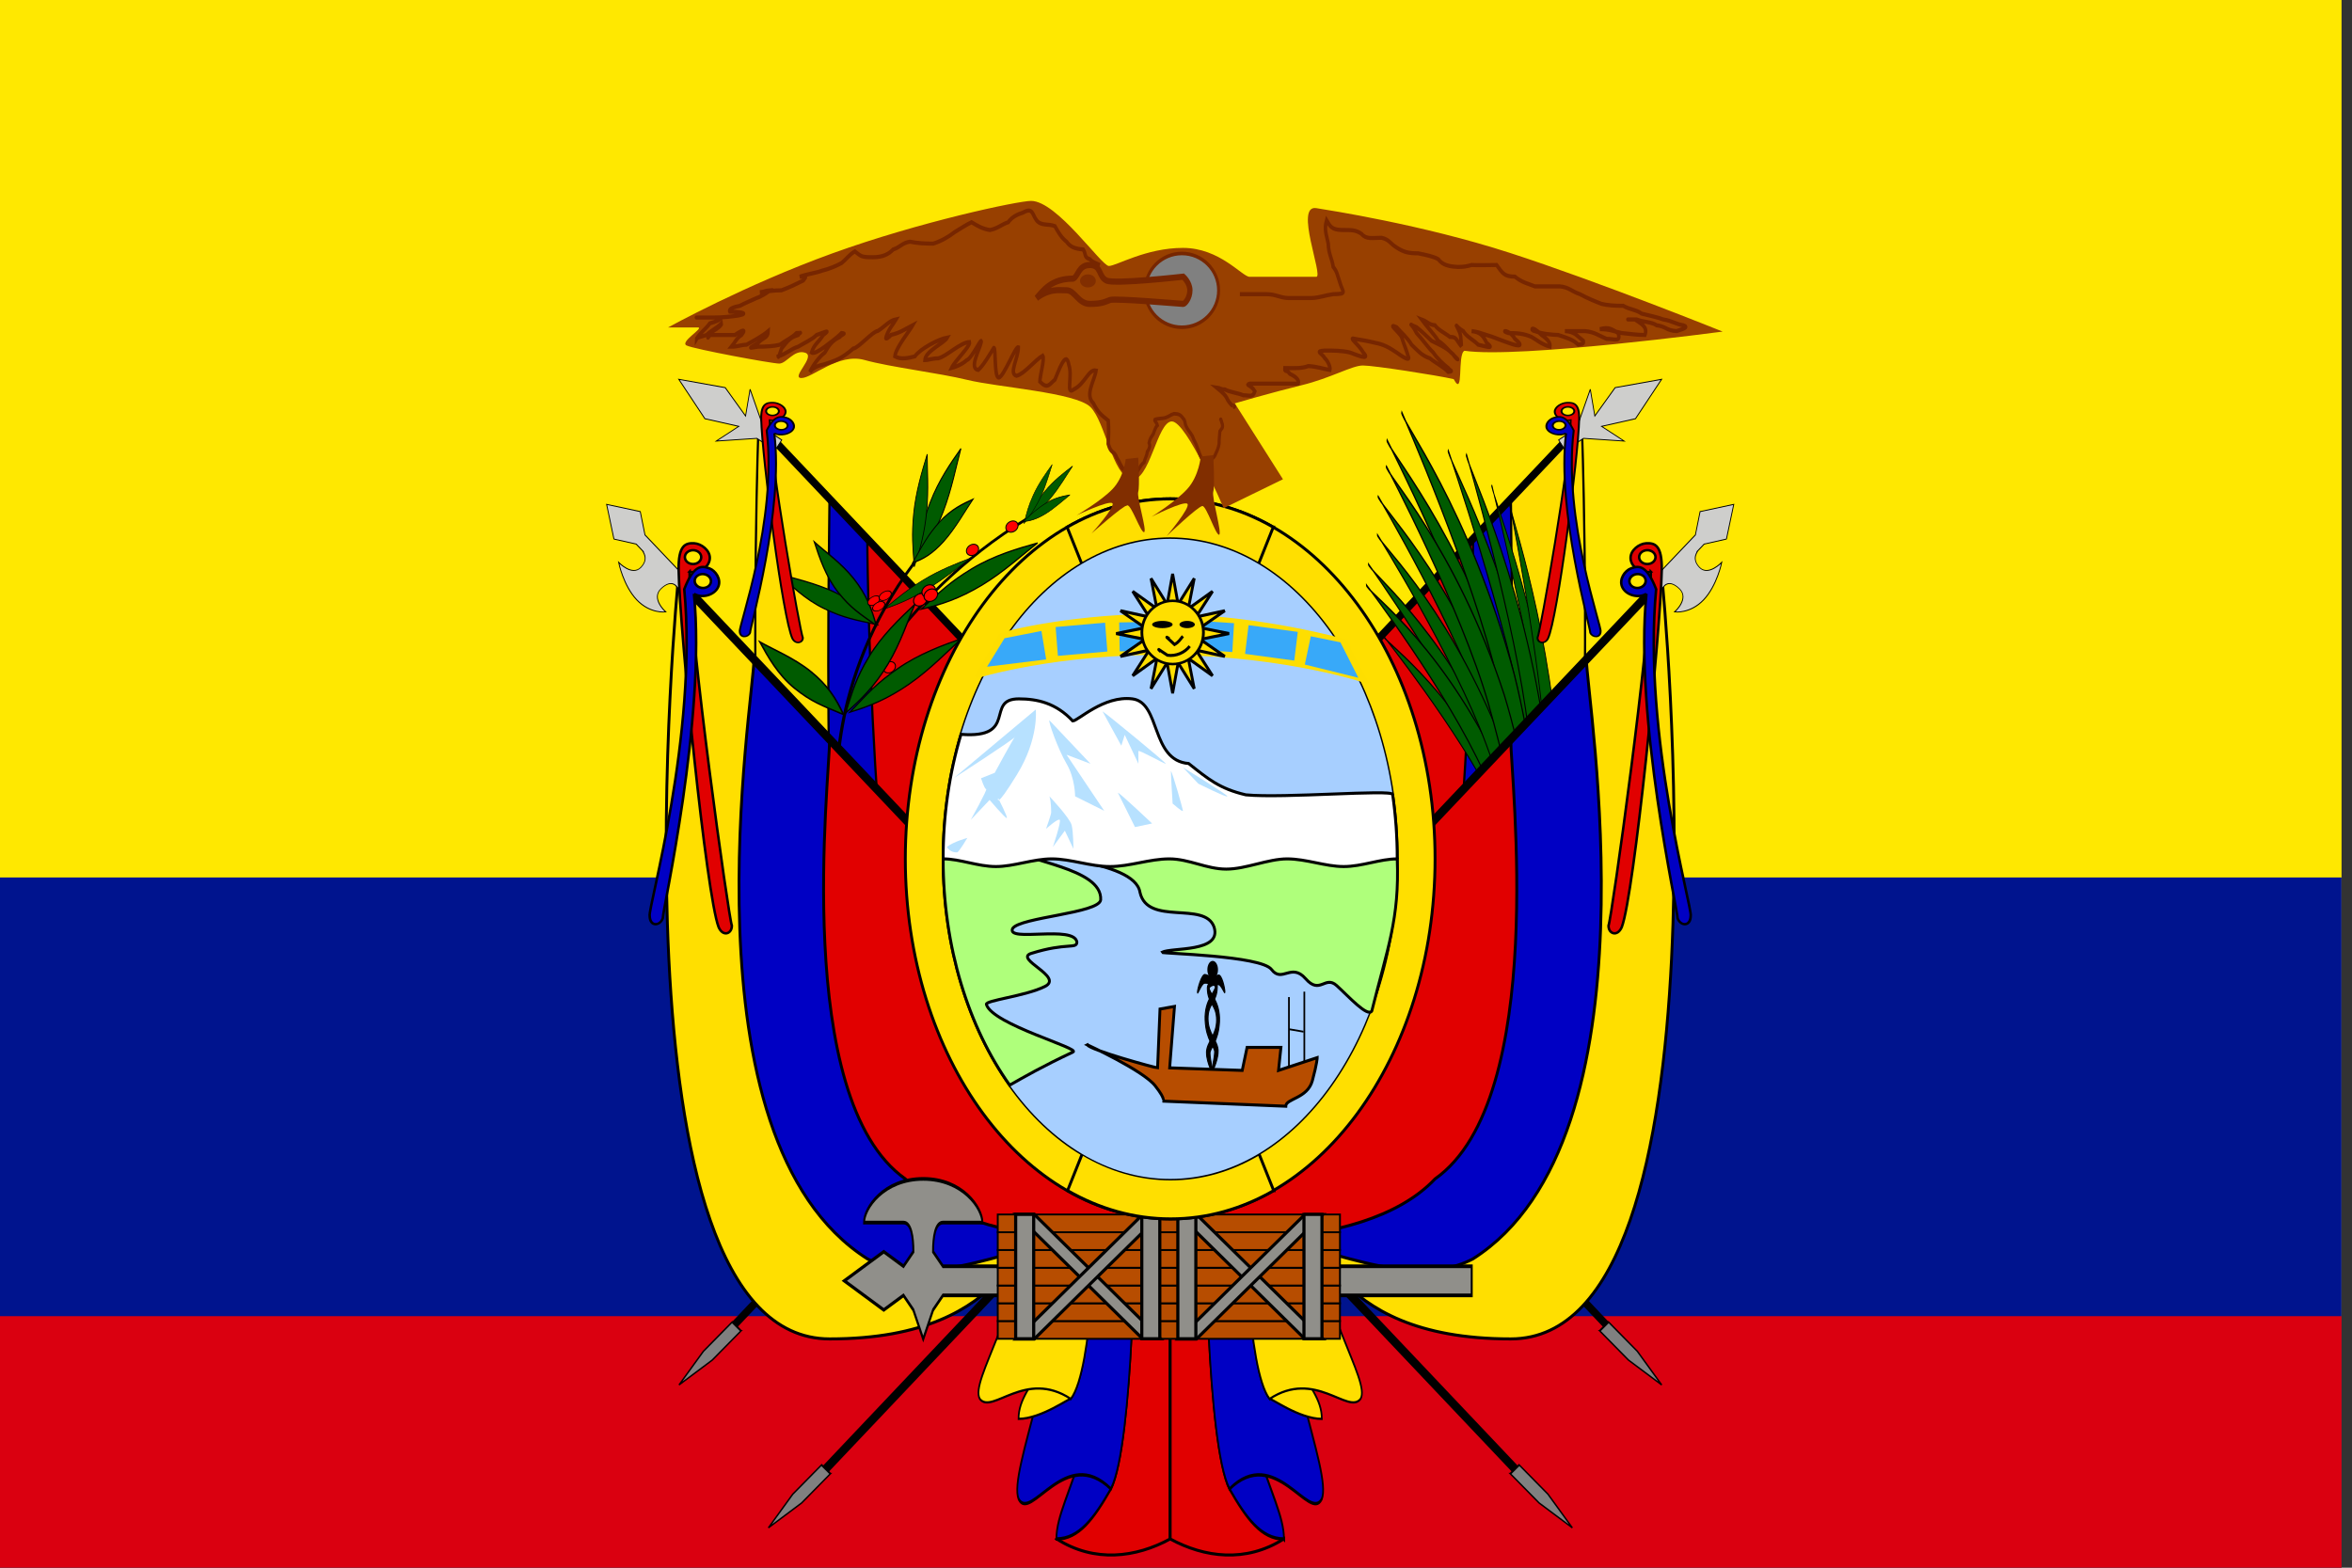 <?xml version="1.0" encoding="UTF-8" standalone="no"?>
<!-- Created with Sodipodi ("http://www.sodipodi.com/") -->

<svg
   xmlns:dc="http://purl.org/dc/elements/1.1/"
   xmlns:cc="http://creativecommons.org/ns#"
   xmlns:rdf="http://www.w3.org/1999/02/22-rdf-syntax-ns#"
   xmlns:svg="http://www.w3.org/2000/svg"
   xmlns="http://www.w3.org/2000/svg"
   xmlns:sodipodi="http://sodipodi.sourceforge.net/DTD/sodipodi-0.dtd"
   xmlns:inkscape="http://www.inkscape.org/namespaces/inkscape"
   version="1"
   x="0"
   y="0"
   width="135"
   height="90"
   id="svg378"
   sodipodi:version="0.32"
   sodipodi:docname="ec.svg"
   inkscape:version="0.48.1 r9760">
  <rect width="100%" height="100%" fill="#333333" stroke="none"/>
  <sodipodi:namedview
     id="base"
     showgrid="false"
     inkscape:zoom="0.33060318"
     inkscape:cx="496.06299"
     inkscape:cy="248.03149"
     inkscape:window-width="1280"
     inkscape:window-height="746"
     inkscape:window-x="0"
     inkscape:window-y="24"
     inkscape:window-maximized="1"
     inkscape:current-layer="svg378" />
  <defs
     id="defs380" />
  <g transform="scale(0.21)">
  <g
     id="flag"
     inkscape:label="#g4432">
    <g
       transform="matrix(1.25,0,0,0.937,0,5.12e-6)"
       id="g4427">
      <rect
         id="rect171"
         style="font-size:12px;fill:#ffe800;fill-rule:evenodd;stroke-width:1pt"
         y="-7.7671657e-06"
         x="0"
         height="511.999"
         width="512" />
      <rect
         id="rect403"
         style="font-size:12px;fill:#00148e;fill-rule:evenodd;stroke-width:1pt"
         y="256"
         x="0"
         height="256"
         width="512" />
      <rect
         id="rect135"
         style="font-size:12px;fill:#da0010;fill-rule:evenodd;stroke-width:1pt"
         y="384"
         x="0"
         height="128"
         width="512" />
    </g>
    <g
       transform="matrix(1.242,0,0,1.491,-142.195,-129.944)"
       id="g1649">
      <g
         style="font-size:12px"
         transform="matrix(-0.47,0,0,0.414,605.233,96.094)"
         id="g876">
        <path
           inkscape:connector-curvature="0"
           sodipodi:nodetypes="ccccc"
           id="path877"
           d="m 4.799,403.833 23.793,196.895 3.821,0 -23.793,-196.895 -3.821,0 z"
           style="font-size:12px;fill-rule:evenodd;stroke-width:1pt"
           transform="matrix(0.572,-0.697,0.561,0.714,353.276,164.965)" />
        <path
           inkscape:connector-curvature="0"
           sodipodi:nodetypes="ccccc"
           id="path878"
           d="m 4.799,403.833 -7.337,229.835 3.821,0 7.337,-229.835 -3.821,0 z"
           style="font-size:12px;fill-rule:evenodd;stroke-width:1pt"
           transform="matrix(0.745,-0.667,0.73,0.684,197.727,197.432)" />
        <path
           inkscape:connector-curvature="0"
           transform="matrix(0.117,-0.11,0.152,0.146,590.199,674.919)"
           sodipodi:nodetypes="cccccc"
           id="path879"
           d="m 478.346,60.236 0,88.583 17.717,88.583 17.717,-88.583 0,-88.583 -35.434,0 z"
           style="font-size:12px;fill:#808080;fill-rule:evenodd;stroke:#000000;stroke-width:4.104" />
        <path
           inkscape:connector-curvature="0"
           transform="matrix(0.117,-0.11,0.152,0.146,632.046,611.638)"
           sodipodi:nodetypes="cccccc"
           id="path880"
           d="m 478.346,60.236 0,88.583 17.717,88.583 17.717,-88.583 0,-88.583 -35.434,0 z"
           style="font-size:12px;fill:#808080;fill-rule:evenodd;stroke:#000000;stroke-width:4.104" />
      </g>
      <g
         style="font-size:12px"
         transform="matrix(0.47,0,0,0.414,122.206,80.334)"
         id="g1095">
        <path
           inkscape:connector-curvature="0"
           transform="matrix(0.768,0,0,1.045,107.431,-80.403)"
           sodipodi:nodetypes="ccccc"
           id="path571"
           d="m 301.181,272.835 c 0,0 -17.716,336.614 53.15,336.614 70.866,0 106.299,-35.433 106.299,-35.433 L 459.771,388.992 301.181,272.835 z"
           style="font-size:12px;fill:#ffdf00;fill-rule:evenodd;stroke:#000000;stroke-width:1pt" />
        <path
           inkscape:connector-curvature="0"
           transform="matrix(0.768,0,0,1.045,107.431,-80.403)"
           sodipodi:nodetypes="ccccc"
           id="path572"
           d="m 344.46,304.201 c -10e-4,17.717 -7.846,269.815 27.587,269.815 35.433,0 88.583,-17.717 88.583,-17.717 L 459.771,388.992 344.46,304.201 z"
           style="font-size:12px;fill:#0000c4;fill-rule:evenodd;stroke:#000000;stroke-width:1pt" />
        <path
           inkscape:connector-curvature="0"
           transform="matrix(0.768,0,0,1.045,107.431,-80.403)"
           sodipodi:nodetypes="ccccc"
           id="path573"
           d="m 367.522,321.159 c -10e-4,17.717 4.525,217.424 39.958,217.424 17.717,0 53.15,0 53.15,0 l -0.859,-149.591 -92.249,-67.833 z"
           style="font-size:12px;fill:#e10000;fill-rule:evenodd;stroke:#000000;stroke-width:1pt" />
        <path
           inkscape:connector-curvature="0"
           sodipodi:nodetypes="ccccc"
           id="path574"
           d="m 4.799,403.833 23.793,196.895 3.821,0 -23.793,-196.895 -3.821,0 z"
           style="font-size:12px;fill-rule:evenodd;stroke-width:1pt"
           transform="matrix(0.572,-0.697,0.561,0.714,107.431,-80.403)" />
        <path
           inkscape:connector-curvature="0"
           sodipodi:nodetypes="ccccc"
           id="path551"
           d="m 301.181,272.835 c 0,0 -35.433,336.614 70.866,336.614 88.583,0 88.583,-53.15 106.299,-53.15 L 460.63,432.283 301.181,272.835 z"
           style="font-size:12px;fill:#ffdf00;fill-rule:evenodd;stroke:#000000;stroke-width:1pt" />
        <g
           transform="matrix(0.516,-0.272,0.218,0.409,202.396,380.19)"
           id="g1056">
          <path
             inkscape:connector-curvature="0"
             transform="matrix(1.033,0.579,-0.589,0.999,119.609,-225.321)"
             sodipodi:nodetypes="cc"
             id="path1046"
             d="m 269.588,155.245 c 1.133,0 28.318,-94.016 118.936,-147.254"
             style="fill:none;stroke:#000000;stroke-width:2.305;stroke-linecap:butt;stroke-linejoin:miter;stroke-opacity:1;stroke-dasharray:none" />
          <path
             inkscape:connector-curvature="0"
             transform="matrix(0.647,-0.442,0.571,0.933,81.137,184.899)"
             sodipodi:nodetypes="ccccc"
             id="path1036"
             d="m 421.373,-20.327 c 0,18.133 -4.567,31.716 -11.328,45.309 -5.627,-18.124 -9.061,-27.176 -9.061,-45.309 0,-18.133 6.832,-35.114 12.459,-48.707 2.23,12.46 7.93,30.575 7.93,48.707 z"
             style="font-size:12px;fill:#005b00;fill-rule:evenodd;stroke:#000000;stroke-width:1pt;stroke-opacity:1" />
          <path
             transform="matrix(0.6,0,0,0.692,86.54,185.785)"
             sodipodi:ry="7.3626709"
             sodipodi:rx="8.4954224"
             sodipodi:cy="-169.27974"
             sodipodi:cx="445.72656"
             d="m 454.222,-169.28 c 0,4.066 -3.804,7.363 -8.495,7.363 -4.692,0 -8.495,-3.296 -8.495,-7.363 0,-4.066 3.804,-7.363 8.495,-7.363 4.692,0 8.495,3.296 8.495,7.363 z"
             id="path1049"
             style="fill:#ff0000;fill-opacity:1;fill-rule:evenodd;stroke:#000000;stroke-width:1pt;stroke-linecap:butt;stroke-linejoin:miter;stroke-opacity:1"
             sodipodi:type="arc" />
          <path
             inkscape:connector-curvature="0"
             transform="matrix(0.302,0.671,-0.764,0.809,305.068,-304.017)"
             sodipodi:nodetypes="ccccc"
             id="path1032"
             d="m 421.373,-20.327 c 0,18.133 -4.567,31.716 -11.328,45.309 -5.627,-18.124 -9.061,-27.176 -9.061,-45.309 0,-18.133 6.832,-35.114 12.459,-48.707 2.23,12.46 7.93,30.575 7.93,48.707 z"
             style="font-size:12px;fill:#005b00;fill-rule:evenodd;stroke:#000000;stroke-width:1pt;stroke-opacity:1" />
          <path
             inkscape:connector-curvature="0"
             transform="matrix(0.492,0.205,-0.506,0.952,218.444,-112.534)"
             sodipodi:nodetypes="ccccc"
             id="path1033"
             d="m 421.373,-20.327 c 0,18.133 -4.567,31.716 -11.328,45.309 -5.627,-18.124 -9.061,-27.176 -9.061,-45.309 0,-18.133 6.832,-35.114 12.459,-48.707 2.23,12.46 7.93,30.575 7.93,48.707 z"
             style="font-size:12px;fill:#005b00;fill-rule:evenodd;stroke:#000000;stroke-width:1pt;stroke-opacity:1" />
          <path
             inkscape:connector-curvature="0"
             transform="matrix(-0.166,0.889,-0.7,0.3,493.423,-380.782)"
             sodipodi:nodetypes="ccccc"
             id="path1034"
             d="m 421.373,-20.327 c 0,18.133 -4.567,31.716 -11.328,45.309 -5.627,-18.124 -9.061,-27.176 -9.061,-45.309 0,-18.133 6.832,-35.114 12.459,-48.707 2.23,12.46 7.93,30.575 7.93,48.707 z"
             style="font-size:12px;fill:#005b00;fill-rule:evenodd;stroke:#000000;stroke-width:1pt;stroke-opacity:1" />
          <path
             inkscape:connector-curvature="0"
             transform="matrix(0.778,-0.219,0.177,1.05,36.133,90.53)"
             sodipodi:nodetypes="ccccc"
             id="path1035"
             d="m 421.373,-20.327 c 0,18.133 -4.567,31.716 -11.328,45.309 -5.627,-18.124 -9.061,-27.176 -9.061,-45.309 0,-18.133 6.832,-35.114 12.459,-48.707 2.23,12.46 7.93,30.575 7.93,48.707 z"
             style="font-size:12px;fill:#005b00;fill-rule:evenodd;stroke:#000000;stroke-width:1pt;stroke-opacity:1" />
          <path
             inkscape:connector-curvature="0"
             transform="matrix(0.855,-0.321,0.385,1.059,-55.632,192.116)"
             sodipodi:nodetypes="ccccc"
             id="path1037"
             d="m 421.373,-20.327 c 0,18.133 -4.567,31.716 -11.328,45.309 -5.627,-18.124 -9.061,-27.176 -9.061,-45.309 0,-18.133 6.832,-35.114 12.459,-48.707 2.23,12.46 7.93,30.575 7.93,48.707 z"
             style="font-size:12px;fill:#005b00;fill-rule:evenodd;stroke:#000000;stroke-width:1pt;stroke-opacity:1" />
          <path
             inkscape:connector-curvature="0"
             transform="matrix(0.54,0.737,-0.916,0.657,107.951,-231.906)"
             sodipodi:nodetypes="ccccc"
             id="path1038"
             d="m 421.373,-20.327 c 0,18.133 -4.567,31.716 -11.328,45.309 -5.627,-18.124 -9.061,-27.176 -9.061,-45.309 0,-18.133 6.832,-35.114 12.459,-48.707 2.23,12.46 7.93,30.575 7.93,48.707 z"
             style="font-size:12px;fill:#005b00;fill-rule:evenodd;stroke:#000000;stroke-width:1pt;stroke-opacity:1" />
          <path
             inkscape:connector-curvature="0"
             transform="matrix(0.118,0.906,-1.119,0.134,289.513,-286.853)"
             sodipodi:nodetypes="ccccc"
             id="path1039"
             d="m 421.373,-20.327 c 0,18.133 -4.567,31.716 -11.328,45.309 -5.627,-18.124 -9.061,-27.176 -9.061,-45.309 0,-18.133 6.832,-35.114 12.459,-48.707 2.23,12.46 7.93,30.575 7.93,48.707 z"
             style="font-size:12px;fill:#005b00;fill-rule:evenodd;stroke:#000000;stroke-width:1pt;stroke-opacity:1" />
          <path
             inkscape:connector-curvature="0"
             transform="matrix(0.095,0.408,-0.564,0.273,477.351,-164.895)"
             sodipodi:nodetypes="ccccc"
             id="path1040"
             d="m 421.373,-20.327 c 0,18.133 -4.567,31.716 -11.328,45.309 -5.627,-18.124 -9.061,-27.176 -9.061,-45.309 0,-18.133 6.832,-35.114 12.459,-48.707 2.23,12.46 7.93,30.575 7.93,48.707 z"
             style="font-size:12px;fill:#005b00;fill-rule:evenodd;stroke:#000000;stroke-width:1pt;stroke-opacity:1" />
          <path
             inkscape:connector-curvature="0"
             transform="matrix(0.27,0.202,-0.427,0.397,400.567,-82.108)"
             sodipodi:nodetypes="ccccc"
             id="path1041"
             d="m 421.373,-20.327 c 0,18.133 -4.567,31.716 -11.328,45.309 -5.627,-18.124 -9.061,-27.176 -9.061,-45.309 0,-18.133 6.832,-35.114 12.459,-48.707 2.23,12.46 7.93,30.575 7.93,48.707 z"
             style="font-size:12px;fill:#005b00;fill-rule:evenodd;stroke:#000000;stroke-width:1pt;stroke-opacity:1" />
          <path
             inkscape:connector-curvature="0"
             transform="matrix(-0.215,0.43,-0.46,0.021,600.54,-168.297)"
             sodipodi:nodetypes="ccccc"
             id="path1042"
             d="m 421.373,-20.327 c 0,18.133 -4.567,31.716 -11.328,45.309 -5.627,-18.124 -9.061,-27.176 -9.061,-45.309 0,-18.133 6.832,-35.114 12.459,-48.707 2.23,12.46 7.93,30.575 7.93,48.707 z"
             style="font-size:12px;fill:#005b00;fill-rule:evenodd;stroke:#000000;stroke-width:1pt;stroke-opacity:1" />
          <path
             inkscape:connector-curvature="0"
             transform="matrix(0.023,0.469,-0.849,0.041,382.715,-176.396)"
             sodipodi:nodetypes="ccccc"
             id="path1043"
             d="m 421.373,-20.327 c 0,18.133 -4.567,31.716 -11.328,45.309 -5.627,-18.124 -9.061,-27.176 -9.061,-45.309 0,-18.133 6.832,-35.114 12.459,-48.707 2.23,12.46 7.93,30.575 7.93,48.707 z"
             style="font-size:12px;fill:#005b00;fill-rule:evenodd;stroke:#000000;stroke-width:1pt;stroke-opacity:1" />
          <path
             inkscape:connector-curvature="0"
             transform="matrix(0.045,0.912,-1.126,0.045,406.897,-340.562)"
             sodipodi:nodetypes="ccccc"
             id="path1044"
             d="m 421.373,-20.327 c 0,18.133 -4.567,31.716 -11.328,45.309 -5.627,-18.124 -9.061,-27.176 -9.061,-45.309 0,-18.133 6.832,-35.114 12.459,-48.707 2.23,12.46 7.93,30.575 7.93,48.707 z"
             style="font-size:12px;fill:#005b00;fill-rule:evenodd;stroke:#000000;stroke-width:1pt;stroke-opacity:1" />
          <path
             inkscape:connector-curvature="0"
             transform="matrix(1.171,0,0,1.108,-46.215,-16.719)"
             sodipodi:nodetypes="cc"
             id="path1045"
             d="m 269.588,155.245 c 1.133,0 28.318,-94.016 118.936,-147.254"
             style="fill:none;stroke:#000000;stroke-width:2.37;stroke-linecap:butt;stroke-linejoin:miter;stroke-opacity:1;stroke-dasharray:none" />
          <path
             transform="matrix(0.6,0,0,0.692,187.352,125.751)"
             sodipodi:ry="7.3626709"
             sodipodi:rx="8.4954224"
             sodipodi:cy="-169.27974"
             sodipodi:cx="445.72656"
             d="m 454.222,-169.28 c 0,4.066 -3.804,7.363 -8.495,7.363 -4.692,0 -8.495,-3.296 -8.495,-7.363 0,-4.066 3.804,-7.363 8.495,-7.363 4.692,0 8.495,3.296 8.495,7.363 z"
             id="path1047"
             style="fill:#ff0000;fill-opacity:1;fill-rule:evenodd;stroke:#000000;stroke-width:1pt;stroke-linecap:butt;stroke-linejoin:miter;stroke-opacity:1"
             sodipodi:type="arc" />
          <path
             transform="matrix(0.6,0,0,0.692,223.6,124.619)"
             sodipodi:ry="7.3626709"
             sodipodi:rx="8.4954224"
             sodipodi:cy="-169.27974"
             sodipodi:cx="445.72656"
             d="m 454.222,-169.28 c 0,4.066 -3.804,7.363 -8.495,7.363 -4.692,0 -8.495,-3.296 -8.495,-7.363 0,-4.066 3.804,-7.363 8.495,-7.363 4.692,0 8.495,3.296 8.495,7.363 z"
             id="path1048"
             style="fill:#ff0000;fill-opacity:1;fill-rule:evenodd;stroke:#000000;stroke-width:1pt;stroke-linecap:butt;stroke-linejoin:miter;stroke-opacity:1"
             sodipodi:type="arc" />
          <path
             transform="matrix(0.621,0,0,0.52,89.954,93.049)"
             sodipodi:ry="7.3626709"
             sodipodi:rx="8.4954224"
             sodipodi:cy="-169.27974"
             sodipodi:cx="445.72656"
             d="m 454.222,-169.28 c 0,4.066 -3.804,7.363 -8.495,7.363 -4.692,0 -8.495,-3.296 -8.495,-7.363 0,-4.066 3.804,-7.363 8.495,-7.363 4.692,0 8.495,3.296 8.495,7.363 z"
             id="path1050"
             style="fill:#ff0000;fill-opacity:1;fill-rule:evenodd;stroke:#000000;stroke-width:1pt;stroke-linecap:butt;stroke-linejoin:miter;stroke-opacity:1"
             sodipodi:type="arc" />
          <path
             transform="matrix(0.621,0,0,0.52,99.797,94.227)"
             sodipodi:ry="7.3626709"
             sodipodi:rx="8.4954224"
             sodipodi:cy="-169.27974"
             sodipodi:cx="445.72656"
             d="m 454.222,-169.28 c 0,4.066 -3.804,7.363 -8.495,7.363 -4.692,0 -8.495,-3.296 -8.495,-7.363 0,-4.066 3.804,-7.363 8.495,-7.363 4.692,0 8.495,3.296 8.495,7.363 z"
             id="path1051"
             style="fill:#ff0000;fill-opacity:1;fill-rule:evenodd;stroke:#000000;stroke-width:1pt;stroke-linecap:butt;stroke-linejoin:miter;stroke-opacity:1"
             sodipodi:type="arc" />
          <path
             transform="matrix(0.621,0,0,0.52,91.36,100.117)"
             sodipodi:ry="7.3626709"
             sodipodi:rx="8.4954224"
             sodipodi:cy="-169.27974"
             sodipodi:cx="445.72656"
             d="m 454.222,-169.28 c 0,4.066 -3.804,7.363 -8.495,7.363 -4.692,0 -8.495,-3.296 -8.495,-7.363 0,-4.066 3.804,-7.363 8.495,-7.363 4.692,0 8.495,3.296 8.495,7.363 z"
             id="path1052"
             style="fill:#ff0000;fill-opacity:1;fill-rule:evenodd;stroke:#000000;stroke-width:1pt;stroke-linecap:butt;stroke-linejoin:miter;stroke-opacity:1"
             sodipodi:type="arc" />
          <path
             transform="matrix(0.667,0,0,0.769,102.7,156.33)"
             sodipodi:ry="7.3626709"
             sodipodi:rx="8.4954224"
             sodipodi:cy="-169.27974"
             sodipodi:cx="445.72656"
             d="m 454.222,-169.28 c 0,4.066 -3.804,7.363 -8.495,7.363 -4.692,0 -8.495,-3.296 -8.495,-7.363 0,-4.066 3.804,-7.363 8.495,-7.363 4.692,0 8.495,3.296 8.495,7.363 z"
             id="path1053"
             style="fill:#ff0000;fill-opacity:1;fill-rule:evenodd;stroke:#000000;stroke-width:1pt;stroke-linecap:butt;stroke-linejoin:miter;stroke-opacity:1"
             sodipodi:type="arc" />
          <path
             transform="matrix(0.667,0,0,0.769,111.762,152.932)"
             sodipodi:ry="7.3626709"
             sodipodi:rx="8.4954224"
             sodipodi:cy="-169.27974"
             sodipodi:cx="445.72656"
             d="m 454.222,-169.28 c 0,4.066 -3.804,7.363 -8.495,7.363 -4.692,0 -8.495,-3.296 -8.495,-7.363 0,-4.066 3.804,-7.363 8.495,-7.363 4.692,0 8.495,3.296 8.495,7.363 z"
             id="path1054"
             style="fill:#ff0000;fill-opacity:1;fill-rule:evenodd;stroke:#000000;stroke-width:1pt;stroke-linecap:butt;stroke-linejoin:miter;stroke-opacity:1"
             sodipodi:type="arc" />
          <path
             transform="matrix(0.667,0,0,0.769,111.762,157.462)"
             sodipodi:ry="7.3626709"
             sodipodi:rx="8.4954224"
             sodipodi:cy="-169.27974"
             sodipodi:cx="445.72656"
             d="m 454.222,-169.28 c 0,4.066 -3.804,7.363 -8.495,7.363 -4.692,0 -8.495,-3.296 -8.495,-7.363 0,-4.066 3.804,-7.363 8.495,-7.363 4.692,0 8.495,3.296 8.495,7.363 z"
             id="path1055"
             style="fill:#ff0000;fill-opacity:1;fill-rule:evenodd;stroke:#000000;stroke-width:1pt;stroke-linecap:butt;stroke-linejoin:miter;stroke-opacity:1"
             sodipodi:type="arc" />
        </g>
        <path
           inkscape:connector-curvature="0"
           transform="translate(0,-3.051758e-5)"
           sodipodi:nodetypes="ccccc"
           id="path552"
           d="m 336.614,308.268 c -10e-4,17.717 -35.433,212.598 53.15,265.748 35.433,17.716 88.582,-17.717 88.582,0 L 460.63,432.283 336.614,308.268 z"
           style="font-size:12px;fill:#0000c4;fill-rule:evenodd;stroke:#000000;stroke-width:1pt" />
        <path
           inkscape:connector-curvature="0"
           sodipodi:nodetypes="ccccc"
           id="path553"
           d="m 372.047,343.701 c -0.001,17.717 -17.716,159.449 35.433,194.882 35.433,35.433 124.016,25.822 124.016,25.822 L 460.63,432.283 372.047,343.701 z"
           style="font-size:12px;fill:#e10000;fill-rule:evenodd;stroke:#000000;stroke-width:1pt" />
        <path
           inkscape:connector-curvature="0"
           sodipodi:nodetypes="ccccc"
           id="path570"
           d="m 4.799,403.833 -7.337,229.835 3.821,0 7.337,-229.835 -3.821,0 z"
           style="font-size:12px;fill-rule:evenodd;stroke-width:1pt"
           transform="matrix(0.745,-0.667,0.73,0.684,0,0)" />
        <path
           inkscape:connector-curvature="0"
           transform="matrix(0.232,-0.229,0.178,0.177,131.384,328.084)"
           sodipodi:nodetypes="ccccccccccccccc"
           id="path575"
           d="m 460.63,184.252 17.716,35.433 0,17.717 c -0.865,-1.305 0,17.716 -17.716,17.716 -17.717,0 -17.717,-35.433 -17.717,-35.433 0,0 -17.716,35.433 -17.716,70.866 0,35.433 17.716,53.15 17.716,53.15 0,0 -2.611,-36.703 17.717,-35.433 20.328,1.271 17.716,17.716 17.716,17.716 l 0,35.433 17.717,0 0,-141.732 17.717,-35.433 -27.136,-53.15 -26.014,53.15 z"
           style="font-size:12px;fill:#cececc;fill-rule:evenodd;stroke:#000000;stroke-width:1pt" />
        <path
           inkscape:connector-curvature="0"
           transform="matrix(0.179,-0.259,0.239,0.15,178.695,314.584)"
           sodipodi:nodetypes="cccccccccccc"
           id="path576"
           d="m 557.819,95.669 -26.323,70.866 17.717,53.15 -35.433,-17.716 35.433,53.149 0,35.433 17.716,0 0,-35.433 35.433,-53.149 -35.433,17.716 17.717,-53.15 -26.827,-70.866 z"
           style="font-size:12px;fill:#cececc;fill-rule:evenodd;stroke:#000000;stroke-width:1pt" />
        <path
           inkscape:connector-curvature="0"
           sodipodi:nodetypes="cccccccccccc"
           transform="matrix(0.686,0,0,0.503,58.427,129.683)"
           id="path582"
           d="m 422.527,136.956 c 0,2.068 -1.958,3.746 -4.371,3.746 -2.412,0 -4.371,-1.678 -4.371,-3.746 0,-2.068 1.959,-3.747 4.371,-3.747 2.413,0 4.371,1.679 4.371,3.747 z m -6.244,7.909 c 0,35.801 20.917,187.808 22.582,191.555 0.139,4.44 -4.718,6.383 -7.077,0.833 -6.551,-17.342 -20.744,-159.914 -21.333,-193.22 -0.244,-13.734 3.761,-14.801 8.326,-14.57 3.759,0.209 8.325,3.725 8.325,7.909 0,4.996 -5.828,8.742 -10.823,7.493 z"
           style="font-size:12px;fill:#e10000;fill-rule:evenodd;stroke:#000000;stroke-width:1pt" />
        <path
           inkscape:connector-curvature="0"
           sodipodi:nodetypes="cccccccccccc"
           transform="matrix(0.648,0.147,-0.258,0.475,113.742,78.375)"
           id="path583"
           d="m 422.527,136.956 c 0,2.068 -1.958,3.746 -4.371,3.746 -2.412,0 -4.371,-1.678 -4.371,-3.746 0,-2.068 1.959,-3.747 4.371,-3.747 2.413,0 4.371,1.679 4.371,3.747 z m -6.244,7.909 c 31.488,61.415 48.722,166.77 50.387,170.517 0.139,4.44 -4.718,6.383 -7.077,0.833 -2.479,-3.315 -12.667,-100.183 -49.138,-172.182 -0.244,-13.734 3.761,-14.801 8.326,-14.57 3.759,0.209 8.325,3.725 8.325,7.909 0,4.996 -5.828,8.742 -10.823,7.493 z"
           style="font-size:12px;fill:#0000c4;fill-rule:evenodd;stroke:#000000;stroke-width:1pt" />
        <path
           inkscape:connector-curvature="0"
           sodipodi:nodetypes="cccccccccccc"
           transform="matrix(0.877,0,0,0.818,-58.633,151.177)"
           id="path586"
           d="m 422.527,136.956 c 0,2.068 -1.958,3.746 -4.371,3.746 -2.412,0 -4.371,-1.678 -4.371,-3.746 0,-2.068 1.959,-3.747 4.371,-3.747 2.413,0 4.371,1.679 4.371,3.747 z m -6.244,7.909 c 0,35.801 20.917,187.808 22.582,191.555 0.139,4.44 -4.718,6.383 -7.077,0.833 -6.551,-17.342 -20.744,-159.914 -21.333,-193.22 -0.244,-13.734 3.761,-14.801 8.326,-14.57 3.759,0.209 8.325,3.725 8.325,7.909 0,4.996 -5.828,8.742 -10.823,7.493 z"
           style="font-size:12px;fill:#e10000;fill-rule:evenodd;stroke:#000000;stroke-width:1pt" />
        <path
           inkscape:connector-curvature="0"
           sodipodi:nodetypes="cccccccccccc"
           transform="matrix(0.827,0.24,-0.33,0.772,12.05,67.705)"
           id="path587"
           d="m 422.527,136.956 c 0,2.068 -1.958,3.746 -4.371,3.746 -2.412,0 -4.371,-1.678 -4.371,-3.746 0,-2.068 1.959,-3.747 4.371,-3.747 2.413,0 4.371,1.679 4.371,3.747 z m -6.244,7.909 c 31.488,61.415 48.722,166.77 50.387,170.517 0.139,4.44 -4.718,6.383 -7.077,0.833 -2.479,-3.315 -12.667,-100.183 -49.138,-172.182 -0.244,-13.734 3.761,-14.801 8.326,-14.57 3.759,0.209 8.325,3.725 8.325,7.909 0,4.996 -5.828,8.742 -10.823,7.493 z"
           style="font-size:12px;fill:#0000c4;fill-rule:evenodd;stroke:#000000;stroke-width:1pt" />
      </g>
      <g
         style="font-size:12px"
         transform="matrix(0.47,0,0,0.414,138.862,96.094)"
         id="g841">
        <path
           inkscape:connector-curvature="0"
           sodipodi:nodetypes="ccccc"
           id="path840"
           d="m 4.799,403.833 23.793,196.895 3.821,0 -23.793,-196.895 -3.821,0 z"
           style="font-size:12px;fill-rule:evenodd;stroke-width:1pt"
           transform="matrix(0.572,-0.697,0.561,0.714,353.276,164.965)" />
        <path
           inkscape:connector-curvature="0"
           sodipodi:nodetypes="ccccc"
           id="path839"
           d="m 4.799,403.833 -7.337,229.835 3.821,0 7.337,-229.835 -3.821,0 z"
           style="font-size:12px;fill-rule:evenodd;stroke-width:1pt"
           transform="matrix(0.745,-0.667,0.73,0.684,197.727,197.432)" />
        <path
           inkscape:connector-curvature="0"
           transform="matrix(0.117,-0.11,0.152,0.146,590.199,674.919)"
           sodipodi:nodetypes="cccccc"
           id="path700"
           d="m 478.346,60.236 0,88.583 17.717,88.583 17.717,-88.583 0,-88.583 -35.434,0 z"
           style="font-size:12px;fill:#808080;fill-rule:evenodd;stroke:#000000;stroke-width:4.104" />
        <path
           inkscape:connector-curvature="0"
           transform="matrix(0.117,-0.11,0.152,0.146,632.046,611.638)"
           sodipodi:nodetypes="cccccc"
           id="path701"
           d="m 478.346,60.236 0,88.583 17.717,88.583 17.717,-88.583 0,-88.583 -35.434,0 z"
           style="font-size:12px;fill:#808080;fill-rule:evenodd;stroke:#000000;stroke-width:4.104" />
      </g>
      <g
         style="font-size:12px"
         transform="matrix(0.47,0,0,0.414,122.206,80.334)"
         id="g1003">
        <path
           inkscape:connector-curvature="0"
           transform="matrix(-0.768,0,0,1.045,955.561,-80.403)"
           sodipodi:nodetypes="ccccc"
           id="path862"
           d="m 301.181,272.835 c 0,0 -17.716,336.614 53.15,336.614 70.866,0 106.299,-35.433 106.299,-35.433 L 459.771,388.992 301.181,272.835 z"
           style="font-size:12px;fill:#ffdf00;fill-rule:evenodd;stroke:#000000;stroke-width:1pt" />
        <path
           inkscape:connector-curvature="0"
           transform="matrix(-0.768,0,0,1.045,955.561,-80.403)"
           sodipodi:nodetypes="ccccc"
           id="path863"
           d="m 344.46,304.201 c -10e-4,17.717 -7.846,269.815 27.587,269.815 35.433,0 88.583,-17.717 88.583,-17.717 L 459.771,388.992 344.46,304.201 z"
           style="font-size:12px;fill:#0000c4;fill-rule:evenodd;stroke:#000000;stroke-width:1pt" />
        <path
           inkscape:connector-curvature="0"
           transform="matrix(-0.768,0,0,1.045,955.561,-80.403)"
           sodipodi:nodetypes="ccccc"
           id="path864"
           d="m 367.522,321.159 c -10e-4,17.717 4.525,217.424 39.958,217.424 17.717,0 53.15,0 53.15,0 l -0.859,-149.591 -92.249,-67.833 z"
           style="font-size:12px;fill:#e10000;fill-rule:evenodd;stroke:#000000;stroke-width:1pt" />
        <path
           inkscape:connector-curvature="0"
           sodipodi:nodetypes="ccccc"
           id="path865"
           d="m 4.799,403.833 23.793,196.895 3.821,0 -23.793,-196.895 -3.821,0 z"
           style="font-size:12px;fill-rule:evenodd;stroke-width:1pt"
           transform="matrix(-0.572,-0.697,-0.561,0.714,955.561,-80.403)" />
        <g
           transform="matrix(0.524,-0.224,0.169,0.694,362.757,423.131)"
           id="g940">
          <path
             inkscape:connector-curvature="0"
             transform="matrix(0.534,0,0,0.823,287.663,-0.293)"
             sodipodi:nodetypes="ccccc"
             id="path922"
             d="m 428.169,-16.928 c 0,0 81.556,90.618 111.007,154.05 29.451,63.432 54.371,156.315 54.371,156.315 0,0 2.265,-86.086 -36.247,-163.111 C 505.195,32.911 425.903,-12.398 428.169,-16.928 z"
             style="fill:#005b00;fill-opacity:1;fill-rule:evenodd;stroke:#000000;stroke-width:1pt;stroke-linecap:butt;stroke-linejoin:miter;stroke-opacity:1" />
          <path
             inkscape:connector-curvature="0"
             transform="matrix(0.615,0.079,-0.062,0.89,253.703,-77.628)"
             sodipodi:nodetypes="ccccc"
             id="path923"
             d="m 428.169,-16.928 c 0,0 81.556,90.618 111.007,154.05 29.451,63.432 54.371,156.315 54.371,156.315 0,0 2.265,-86.086 -36.247,-163.111 C 505.195,32.911 425.903,-12.398 428.169,-16.928 z"
             style="fill:#005b00;fill-opacity:1;fill-rule:evenodd;stroke:#000000;stroke-width:1pt;stroke-linecap:butt;stroke-linejoin:miter;stroke-opacity:1" />
          <path
             inkscape:connector-curvature="0"
             transform="matrix(0.589,0.52,-0.356,0.814,345.669,-312.474)"
             sodipodi:nodetypes="ccccc"
             id="path924"
             d="m 428.169,-16.928 c 0,0 81.556,90.618 111.007,154.05 29.451,63.432 54.371,156.315 54.371,156.315 0,0 2.265,-86.086 -36.247,-163.111 C 505.195,32.911 425.903,-12.398 428.169,-16.928 z"
             style="fill:#005b00;fill-opacity:1;fill-rule:evenodd;stroke:#000000;stroke-width:1pt;stroke-linecap:butt;stroke-linejoin:miter;stroke-opacity:1" />
          <path
             inkscape:connector-curvature="0"
             transform="matrix(0.707,0.298,-0.252,0.949,249.311,-237.177)"
             sodipodi:nodetypes="ccccc"
             id="path925"
             d="m 428.169,-16.928 c 0,0 81.556,90.618 111.007,154.05 29.451,63.432 54.371,156.315 54.371,156.315 0,0 2.265,-86.086 -36.247,-163.111 C 505.195,32.911 425.903,-12.398 428.169,-16.928 z"
             style="fill:#005b00;fill-opacity:1;fill-rule:evenodd;stroke:#000000;stroke-width:1pt;stroke-linecap:butt;stroke-linejoin:miter;stroke-opacity:1" />
          <path
             inkscape:connector-curvature="0"
             transform="matrix(0.421,0.527,-0.351,0.716,446.488,-285.656)"
             sodipodi:nodetypes="ccccc"
             id="path926"
             d="m 428.169,-16.928 c 0,0 81.556,90.618 111.007,154.05 29.451,63.432 54.371,156.315 54.371,156.315 0,0 2.265,-86.086 -36.247,-163.111 C 505.195,32.911 425.903,-12.398 428.169,-16.928 z"
             style="fill:#005b00;fill-opacity:1;fill-rule:evenodd;stroke:#000000;stroke-width:1pt;stroke-linecap:butt;stroke-linejoin:miter;stroke-opacity:1" />
          <path
             inkscape:connector-curvature="0"
             transform="matrix(0.669,0.219,-0.173,0.886,249.206,-174.228)"
             sodipodi:nodetypes="ccccc"
             id="path927"
             d="m 428.169,-16.928 c 0,0 81.556,90.618 111.007,154.05 29.451,63.432 54.371,156.315 54.371,156.315 0,0 2.265,-86.086 -36.247,-163.111 C 505.195,32.911 425.903,-12.398 428.169,-16.928 z"
             style="fill:#005b00;fill-opacity:1;fill-rule:evenodd;stroke:#000000;stroke-width:1pt;stroke-linecap:butt;stroke-linejoin:miter;stroke-opacity:1" />
          <path
             inkscape:connector-curvature="0"
             transform="matrix(0.634,0.038,-0.066,0.879,239.969,-48.721)"
             sodipodi:nodetypes="ccccc"
             id="path934"
             d="m 428.169,-16.928 c 0,0 81.556,90.618 111.007,154.05 29.451,63.432 54.371,156.315 54.371,156.315 0,0 2.265,-86.086 -36.247,-163.111 C 505.195,32.911 425.903,-12.398 428.169,-16.928 z"
             style="fill:#005b00;fill-opacity:1;fill-rule:evenodd;stroke:#000000;stroke-width:1pt;stroke-linecap:butt;stroke-linejoin:miter;stroke-opacity:1" />
          <path
             inkscape:connector-curvature="0"
             transform="matrix(0.609,0.12,-0.121,0.884,268.024,-109.934)"
             sodipodi:nodetypes="ccccc"
             id="path935"
             d="m 428.169,-16.928 c 0,0 81.556,90.618 111.007,154.05 29.451,63.432 54.371,156.315 54.371,156.315 0,0 2.265,-86.086 -36.247,-163.111 C 505.195,32.911 425.903,-12.398 428.169,-16.928 z"
             style="fill:#005b00;fill-opacity:1;fill-rule:evenodd;stroke:#000000;stroke-width:1pt;stroke-linecap:butt;stroke-linejoin:miter;stroke-opacity:1" />
          <path
             inkscape:connector-curvature="0"
             transform="matrix(0.554,0.534,-0.407,0.75,373.792,-312.513)"
             sodipodi:nodetypes="ccccc"
             id="path936"
             d="m 428.169,-16.928 c 0,0 81.556,90.618 111.007,154.05 29.451,63.432 54.371,156.315 54.371,156.315 0,0 2.265,-86.086 -36.247,-163.111 C 505.195,32.911 425.903,-12.398 428.169,-16.928 z"
             style="fill:#005b00;fill-opacity:1;fill-rule:evenodd;stroke:#000000;stroke-width:1pt;stroke-linecap:butt;stroke-linejoin:miter;stroke-opacity:1" />
          <path
             inkscape:connector-curvature="0"
             transform="matrix(0.686,0.344,-0.315,0.93,274.325,-269.419)"
             sodipodi:nodetypes="ccccc"
             id="path937"
             d="m 428.169,-16.928 c 0,0 81.556,90.618 111.007,154.05 29.451,63.432 54.371,156.315 54.371,156.315 0,0 2.265,-86.086 -36.247,-163.111 C 505.195,32.911 425.903,-12.398 428.169,-16.928 z"
             style="fill:#005b00;fill-opacity:1;fill-rule:evenodd;stroke:#000000;stroke-width:1pt;stroke-linecap:butt;stroke-linejoin:miter;stroke-opacity:1" />
          <path
             inkscape:connector-curvature="0"
             transform="matrix(0.388,0.52,-0.394,0.643,470.972,-270.707)"
             sodipodi:nodetypes="ccccc"
             id="path938"
             d="m 428.169,-16.928 c 0,0 81.556,90.618 111.007,154.05 29.451,63.432 54.371,156.315 54.371,156.315 0,0 2.265,-86.086 -36.247,-163.111 C 505.195,32.911 425.903,-12.398 428.169,-16.928 z"
             style="fill:#005b00;fill-opacity:1;fill-rule:evenodd;stroke:#000000;stroke-width:1pt;stroke-linecap:butt;stroke-linejoin:miter;stroke-opacity:1" />
          <path
             inkscape:connector-curvature="0"
             transform="matrix(0.701,0.261,-0.256,0.879,246.365,-207.501)"
             sodipodi:nodetypes="ccccc"
             id="path939"
             d="m 428.169,-16.928 c 0,0 81.556,90.618 111.007,154.05 29.451,63.432 54.371,156.315 54.371,156.315 0,0 2.265,-86.086 -36.247,-163.111 C 505.195,32.911 425.903,-12.398 428.169,-16.928 z"
             style="fill:#005b00;fill-opacity:1;fill-rule:evenodd;stroke:#000000;stroke-width:1pt;stroke-linecap:butt;stroke-linejoin:miter;stroke-opacity:1" />
        </g>
        <path
           inkscape:connector-curvature="0"
           transform="matrix(-1,0,0,1,1062.992,4.577637e-5)"
           sodipodi:nodetypes="ccccc"
           id="path866"
           d="m 301.181,272.835 c 0,0 -35.433,336.614 70.866,336.614 88.583,0 88.583,-53.15 106.299,-53.15 L 460.63,432.283 301.181,272.835 z"
           style="font-size:12px;fill:#ffdf00;fill-rule:evenodd;stroke:#000000;stroke-width:1pt" />
        <path
           inkscape:connector-curvature="0"
           transform="matrix(-1,0,0,1,1062.992,1.525879e-5)"
           sodipodi:nodetypes="ccccc"
           id="path867"
           d="m 336.614,308.268 c -10e-4,17.717 -35.433,212.598 53.15,265.748 35.433,17.716 88.582,-17.717 88.582,0 L 460.63,432.283 336.614,308.268 z"
           style="font-size:12px;fill:#0000c4;fill-rule:evenodd;stroke:#000000;stroke-width:1pt" />
        <path
           inkscape:connector-curvature="0"
           transform="matrix(-1,0,0,1,1062.992,4.577637e-5)"
           sodipodi:nodetypes="ccccc"
           id="path868"
           d="m 372.047,343.701 c -0.001,17.717 -17.716,159.449 35.433,194.882 35.433,35.433 124.016,25.822 124.016,25.822 L 460.63,432.283 372.047,343.701 z"
           style="font-size:12px;fill:#e10000;fill-rule:evenodd;stroke:#000000;stroke-width:1pt" />
        <path
           inkscape:connector-curvature="0"
           sodipodi:nodetypes="ccccc"
           id="path869"
           d="m 4.799,403.833 -7.337,229.835 3.821,0 7.337,-229.835 -3.821,0 z"
           style="font-size:12px;fill-rule:evenodd;stroke-width:1pt"
           transform="matrix(-0.745,-0.667,-0.73,0.684,1062.992,4.577637e-5)" />
        <path
           inkscape:connector-curvature="0"
           transform="matrix(-0.232,-0.229,-0.178,0.177,931.608,328.085)"
           sodipodi:nodetypes="ccccccccccccccc"
           id="path870"
           d="m 460.63,184.252 17.716,35.433 0,17.717 c -0.865,-1.305 0,17.716 -17.716,17.716 -17.717,0 -17.717,-35.433 -17.717,-35.433 0,0 -17.716,35.433 -17.716,70.866 0,35.433 17.716,53.15 17.716,53.15 0,0 -2.611,-36.703 17.717,-35.433 20.328,1.271 17.716,17.716 17.716,17.716 l 0,35.433 17.717,0 0,-141.732 17.717,-35.433 -27.136,-53.15 -26.014,53.15 z"
           style="font-size:12px;fill:#cececc;fill-rule:evenodd;stroke:#000000;stroke-width:1pt" />
        <path
           inkscape:connector-curvature="0"
           transform="matrix(-0.179,-0.259,-0.239,0.15,884.297,314.584)"
           sodipodi:nodetypes="cccccccccccc"
           id="path871"
           d="m 557.819,95.669 -26.323,70.866 17.717,53.15 -35.433,-17.716 35.433,53.149 0,35.433 17.716,0 0,-35.433 35.433,-53.149 -35.433,17.716 17.717,-53.15 -26.827,-70.866 z"
           style="font-size:12px;fill:#cececc;fill-rule:evenodd;stroke:#000000;stroke-width:1pt" />
        <path
           inkscape:connector-curvature="0"
           sodipodi:nodetypes="cccccccccccc"
           transform="matrix(-0.686,0,0,0.503,1004.565,129.683)"
           id="path872"
           d="m 422.527,136.956 c 0,2.068 -1.958,3.746 -4.371,3.746 -2.412,0 -4.371,-1.678 -4.371,-3.746 0,-2.068 1.959,-3.747 4.371,-3.747 2.413,0 4.371,1.679 4.371,3.747 z m -6.244,7.909 c 0,35.801 20.917,187.808 22.582,191.555 0.139,4.44 -4.718,6.383 -7.077,0.833 -6.551,-17.342 -20.744,-159.914 -21.333,-193.22 -0.244,-13.734 3.761,-14.801 8.326,-14.57 3.759,0.209 8.325,3.725 8.325,7.909 0,4.996 -5.828,8.742 -10.823,7.493 z"
           style="font-size:12px;fill:#e10000;fill-rule:evenodd;stroke:#000000;stroke-width:1pt" />
        <path
           inkscape:connector-curvature="0"
           sodipodi:nodetypes="cccccccccccc"
           transform="matrix(-0.648,0.147,0.258,0.475,949.25,78.375)"
           id="path873"
           d="m 422.527,136.956 c 0,2.068 -1.958,3.746 -4.371,3.746 -2.412,0 -4.371,-1.678 -4.371,-3.746 0,-2.068 1.959,-3.747 4.371,-3.747 2.413,0 4.371,1.679 4.371,3.747 z m -6.244,7.909 c 31.488,61.415 48.722,166.77 50.387,170.517 0.139,4.44 -4.718,6.383 -7.077,0.833 -2.479,-3.315 -12.667,-100.183 -49.138,-172.182 -0.244,-13.734 3.761,-14.801 8.326,-14.57 3.759,0.209 8.325,3.725 8.325,7.909 0,4.996 -5.828,8.742 -10.823,7.493 z"
           style="font-size:12px;fill:#0000c4;fill-rule:evenodd;stroke:#000000;stroke-width:1pt" />
        <path
           inkscape:connector-curvature="0"
           sodipodi:nodetypes="cccccccccccc"
           transform="matrix(-0.877,0,0,0.818,1121.625,151.177)"
           id="path874"
           d="m 422.527,136.956 c 0,2.068 -1.958,3.746 -4.371,3.746 -2.412,0 -4.371,-1.678 -4.371,-3.746 0,-2.068 1.959,-3.747 4.371,-3.747 2.413,0 4.371,1.679 4.371,3.747 z m -6.244,7.909 c 0,35.801 20.917,187.808 22.582,191.555 0.139,4.44 -4.718,6.383 -7.077,0.833 -6.551,-17.342 -20.744,-159.914 -21.333,-193.22 -0.244,-13.734 3.761,-14.801 8.326,-14.57 3.759,0.209 8.325,3.725 8.325,7.909 0,4.996 -5.828,8.742 -10.823,7.493 z"
           style="font-size:12px;fill:#e10000;fill-rule:evenodd;stroke:#000000;stroke-width:1pt" />
        <path
           inkscape:connector-curvature="0"
           sodipodi:nodetypes="cccccccccccc"
           transform="matrix(-0.827,0.24,0.33,0.772,1050.942,67.705)"
           id="path875"
           d="m 422.527,136.956 c 0,2.068 -1.958,3.746 -4.371,3.746 -2.412,0 -4.371,-1.678 -4.371,-3.746 0,-2.068 1.959,-3.747 4.371,-3.747 2.413,0 4.371,1.679 4.371,3.747 z m -6.244,7.909 c 31.488,61.415 48.722,166.77 50.387,170.517 0.139,4.44 -4.718,6.383 -7.077,0.833 -2.479,-3.315 -12.667,-100.183 -49.138,-172.182 -0.244,-13.734 3.761,-14.801 8.326,-14.57 3.759,0.209 8.325,3.725 8.325,7.909 0,4.996 -5.828,8.742 -10.823,7.493 z"
           style="font-size:12px;fill:#0000c4;fill-rule:evenodd;stroke:#000000;stroke-width:1pt" />
      </g>
      <g
         style="font-size:12px"
         transform="matrix(0.47,0,0,0.414,122.206,80.334)"
         id="g618">
        <path
           inkscape:connector-curvature="0"
           sodipodi:nodetypes="ccccc"
           id="path561"
           d="m 478.346,698.031 c 17.717,10.652 37.089,8.268 53.15,0 l 0,-141.732 -35.433,0 c 17.717,53.15 17.717,106.299 -17.717,141.732 z"
           style="fill:#e10000;fill-opacity:1;fill-rule:evenodd;stroke:#000000;stroke-width:1pt;stroke-linecap:butt;stroke-linejoin:miter;stroke-opacity:1" />
        <path
           inkscape:connector-curvature="0"
           transform="matrix(0.601,0,0,1.125,194.958,-129.321)"
           sodipodi:nodetypes="ccccc"
           id="path559"
           d="m 513.78,609.449 c 0,88.582 -42.466,108.268 -42.466,125.984 17.716,0 29.465,-8.248 42.466,-19.685 17.716,-17.717 19.426,-107.678 17.716,-106.299 l -17.716,0 z"
           style="fill:#0000c4;fill-opacity:1;fill-rule:evenodd;stroke:#000000;stroke-width:1pt;stroke-linecap:butt;stroke-linejoin:miter;stroke-opacity:1" />
        <path
           inkscape:connector-curvature="0"
           transform="matrix(0.601,0,0,1.125,194.958,-129.321)"
           sodipodi:nodetypes="ccccc"
           id="path560"
           d="m 478.346,609.449 c -0.81,51.77 -44.794,99.639 -36.497,110.236 9.474,9.475 36.497,-21.654 71.931,-3.937 17.716,-17.717 19.426,-107.678 17.716,-106.299 l -53.15,0 z"
           style="fill:#0000c4;fill-opacity:1;fill-rule:evenodd;stroke:#000000;stroke-width:1pt;stroke-linecap:butt;stroke-linejoin:miter;stroke-opacity:1" />
        <path
           inkscape:connector-curvature="0"
           transform="matrix(0.601,0,0,0.75,176.177,99.207)"
           sodipodi:nodetypes="ccccc"
           id="path558"
           d="m 513.78,609.449 c 0,88.582 -40.696,94.469 -40.696,118.09 17.717,0 40.603,-12.912 40.696,-11.791 17.716,-17.717 19.426,-107.678 17.716,-106.299 l -17.716,0 z"
           style="fill:#ffdf00;fill-opacity:1;fill-rule:evenodd;stroke:#000000;stroke-width:1pt;stroke-linecap:butt;stroke-linejoin:miter;stroke-opacity:1" />
        <path
           inkscape:connector-curvature="0"
           transform="matrix(0.601,0,0,0.75,176.177,99.207)"
           sodipodi:nodetypes="ccccc"
           id="path557"
           d="m 478.346,609.449 c -0.81,51.77 -43.73,95.702 -35.433,106.299 9.474,9.475 35.433,-17.717 70.867,0 17.716,-17.717 19.426,-107.678 17.716,-106.299 l -53.15,0 z"
           style="fill:#ffdf00;fill-opacity:1;fill-rule:evenodd;stroke:#000000;stroke-width:1pt;stroke-linecap:butt;stroke-linejoin:miter;stroke-opacity:1" />
        <path
           inkscape:connector-curvature="0"
           transform="matrix(-1,0,0,1,1062.992,0.016)"
           sodipodi:nodetypes="ccccc"
           id="path562"
           d="m 478.346,698.031 c 17.717,10.652 37.089,8.252 53.15,-0.015 l 0,-141.717 -35.433,0 c 17.717,53.15 17.717,106.299 -17.717,141.732 z"
           style="fill:#e10000;fill-opacity:1;fill-rule:evenodd;stroke:#000000;stroke-width:1pt;stroke-linecap:butt;stroke-linejoin:miter;stroke-opacity:1" />
        <path
           inkscape:connector-curvature="0"
           transform="matrix(-0.601,0,0,1.125,868.034,-129.305)"
           sodipodi:nodetypes="ccccc"
           id="path563"
           d="m 513.78,609.449 c 0,88.582 -42.466,108.268 -42.466,125.984 17.716,0 29.465,-8.248 42.466,-19.685 17.716,-17.717 19.426,-107.678 17.716,-106.299 l -17.716,0 z"
           style="fill:#0000c4;fill-opacity:1;fill-rule:evenodd;stroke:#000000;stroke-width:1pt;stroke-linecap:butt;stroke-linejoin:miter;stroke-opacity:1" />
        <path
           inkscape:connector-curvature="0"
           transform="matrix(-0.601,0,0,1.125,868.034,-129.305)"
           sodipodi:nodetypes="ccccc"
           id="path564"
           d="m 478.346,609.449 c -0.81,51.77 -44.794,99.639 -36.497,110.236 9.474,9.475 36.497,-21.654 71.931,-3.937 17.716,-17.717 19.426,-107.678 17.716,-106.299 l -53.15,0 z"
           style="fill:#0000c4;fill-opacity:1;fill-rule:evenodd;stroke:#000000;stroke-width:1pt;stroke-linecap:butt;stroke-linejoin:miter;stroke-opacity:1" />
        <path
           inkscape:connector-curvature="0"
           transform="matrix(-0.601,0,0,0.75,886.815,99.223)"
           sodipodi:nodetypes="ccccc"
           id="path565"
           d="m 513.78,609.449 c 0,88.582 -40.696,94.469 -40.696,118.09 17.717,0 40.603,-12.912 40.696,-11.791 17.716,-17.717 19.426,-107.678 17.716,-106.299 l -17.716,0 z"
           style="fill:#ffdf00;fill-opacity:1;fill-rule:evenodd;stroke:#000000;stroke-width:1pt;stroke-linecap:butt;stroke-linejoin:miter;stroke-opacity:1" />
        <path
           inkscape:connector-curvature="0"
           transform="matrix(-0.601,0,0,0.75,886.816,99.207)"
           sodipodi:nodetypes="ccccc"
           id="path566"
           d="m 478.346,609.449 c -0.81,51.77 -43.73,95.702 -35.433,106.299 9.474,9.475 35.433,-17.717 70.867,0 17.716,-17.717 19.426,-107.678 17.716,-106.299 l -53.15,0 z"
           style="fill:#ffdf00;fill-opacity:1;fill-rule:evenodd;stroke:#000000;stroke-width:1pt;stroke-linecap:butt;stroke-linejoin:miter;stroke-opacity:1" />
      </g>
      <g
         style="font-size:12px"
         transform="matrix(0.47,0,0,0.414,122.206,80.334)"
         id="g751">
        <path
           inkscape:connector-curvature="0"
           transform="matrix(0.206,0,0,0.364,356.48,542.45)"
           sodipodi:nodetypes="cccccccccccccccccccc"
           id="path702"
           d="m 198.564,77.951 -89.676,35.434 89.676,35.434 44.837,-17.717 22.419,17.717 22.419,35.433 22.419,-35.433 22.419,-17.717 1201.883,-0.002 0,-35.434 -1201.883,0.002 -22.419,-17.717 c 0,-17.716 4.703,-35.433 22.419,-35.433 17.717,0 54.242,-0.002 89.675,-0.002 0,-17.716 -44.838,-53.15 -134.513,-53.15 -89.675,0 -134.513,35.434 -134.513,53.15 35.433,0 71.958,0.002 89.675,0.002 17.716,0 22.419,17.717 22.419,35.433 L 243.401,95.668 198.564,77.951 z"
           style="font-size:12px;fill:#908f8a;fill-rule:evenodd;stroke:#000000;stroke-width:4.467" />
        <rect
           transform="matrix(0.476,0,0,0.444,353.486,559.055)"
           y="95.671"
           x="204.354"
           height="17.717"
           width="336.614"
           id="rect651"
           style="font-size:12px;fill:#b74d00;fill-rule:evenodd;stroke:#000000;stroke-width:1.378pt" />
        <rect
           transform="matrix(0.476,0,0,0.444,353.486,559.055)"
           y="77.955"
           x="204.354"
           height="17.717"
           width="336.614"
           id="rect652"
           style="font-size:12px;fill:#b74d00;fill-rule:evenodd;stroke:#000000;stroke-width:1.378pt" />
        <rect
           transform="matrix(0.476,0,0,0.444,353.486,559.055)"
           y="60.237"
           x="204.354"
           height="17.717"
           width="336.614"
           id="rect653"
           style="font-size:12px;fill:#b74d00;fill-rule:evenodd;stroke:#000000;stroke-width:1.378pt" />
        <rect
           transform="matrix(0.476,0,0,0.444,353.486,559.055)"
           y="42.522"
           x="204.354"
           height="17.717"
           width="336.614"
           id="rect654"
           style="font-size:12px;fill:#b74d00;fill-rule:evenodd;stroke:#000000;stroke-width:1.378pt" />
        <rect
           transform="matrix(0.476,0,0,0.444,353.486,559.055)"
           y="24.805"
           x="204.354"
           height="17.717"
           width="336.614"
           id="rect655"
           style="font-size:12px;fill:#b74d00;fill-rule:evenodd;stroke:#000000;stroke-width:1.378pt" />
        <rect
           transform="matrix(0.476,0,0,0.444,353.486,559.055)"
           y="7.089"
           x="204.354"
           height="17.717"
           width="336.614"
           id="rect656"
           style="font-size:12px;fill:#b74d00;fill-rule:evenodd;stroke:#000000;stroke-width:1.378pt" />
        <rect
           transform="matrix(0.476,0,0,0.444,353.486,559.055)"
           y="-10.628"
           x="204.354"
           height="17.717"
           width="336.614"
           id="rect657"
           style="font-size:12px;fill:#b74d00;fill-rule:evenodd;stroke:#000000;stroke-width:1.378pt" />
        <path
           inkscape:connector-curvature="0"
           sodipodi:nodetypes="ccccc"
           id="path678"
           d="m 423.227,60.236 137.8,124.016 19.686,0 -137.8,-124.016 -19.686,0 z"
           style="font-size:12px;fill:#908f8a;fill-rule:evenodd;stroke:#000000;stroke-width:3.255"
           transform="matrix(0.429,0,0,0.444,277.857,527.56)" />
        <path
           inkscape:connector-curvature="0"
           sodipodi:nodetypes="ccccc"
           id="path680"
           d="m 423.227,60.236 137.8,124.016 19.686,0 -137.8,-124.016 -19.686,0 z"
           style="font-size:12px;fill:#908f8a;fill-rule:evenodd;stroke:#000000;stroke-width:3.255"
           transform="matrix(0.429,0,0,-0.444,277.857,636.22)" />
        <path
           inkscape:connector-curvature="0"
           transform="matrix(0.476,0,0,0.444,256.752,527.56)"
           sodipodi:nodetypes="ccccc"
           id="path672"
           d="m 425.197,60.236 0,124.016 17.716,0 0,-124.016 -17.716,0 z"
           style="font-size:12px;fill:#908f8a;fill-rule:evenodd;stroke:#000000;stroke-width:3.087" />
        <path
           inkscape:connector-curvature="0"
           sodipodi:nodetypes="ccccc"
           id="path679"
           d="m 423.227,60.236 137.8,124.016 19.686,0 -137.8,-124.016 -19.686,0 z"
           style="font-size:12px;fill:#908f8a;fill-rule:evenodd;stroke:#000000;stroke-width:3.255"
           transform="matrix(0.429,0,0,0.444,353.785,527.56)" />
        <path
           inkscape:connector-curvature="0"
           sodipodi:nodetypes="ccccc"
           id="path681"
           d="m 423.227,60.236 137.8,124.016 19.686,0 -137.8,-124.016 -19.686,0 z"
           style="font-size:12px;fill:#908f8a;fill-rule:evenodd;stroke:#000000;stroke-width:3.255"
           transform="matrix(0.429,0,0,-0.444,353.785,636.22)" />
        <path
           inkscape:connector-curvature="0"
           transform="matrix(0.476,0,0,0.444,391.737,527.56)"
           sodipodi:nodetypes="ccccc"
           id="path673"
           d="m 425.197,60.236 0,124.016 17.716,0 0,-124.016 -17.716,0 z"
           style="font-size:12px;fill:#908f8a;fill-rule:evenodd;stroke:#000000;stroke-width:3.087" />
        <path
           inkscape:connector-curvature="0"
           transform="matrix(0.476,0,0,0.444,332.683,527.56)"
           sodipodi:nodetypes="ccccc"
           id="path674"
           d="m 425.197,60.236 0,124.016 17.716,0 0,-124.016 -17.716,0 z"
           style="font-size:12px;fill:#908f8a;fill-rule:evenodd;stroke:#000000;stroke-width:3.087" />
        <path
           inkscape:connector-curvature="0"
           transform="matrix(0.476,0,0,0.444,315.808,527.56)"
           sodipodi:nodetypes="ccccc"
           id="path675"
           d="m 425.197,60.236 0,124.016 17.716,0 0,-124.016 -17.716,0 z"
           style="font-size:12px;fill:#908f8a;fill-rule:evenodd;stroke:#000000;stroke-width:3.087" />
      </g>
      <g
         style="font-size:12px"
         transform="matrix(0.47,0,0,0.414,122.206,80.334)"
         id="g967">
        <g
           id="g645">
          <path
             inkscape:connector-curvature="0"
             id="path635"
             d="m 655.512,396.85 c 0,88.016 -55.559,159.449 -124.016,159.449 -68.456,0 -124.015,-71.433 -124.015,-159.449 0,-88.015 55.559,-159.448 124.015,-159.448 68.457,0 124.016,71.433 124.016,159.448 z m -17.717,10e-4 c 0,78.236 -47.622,141.732 -106.299,141.732 -58.677,0 -106.299,-63.496 -106.299,-141.732 0,-78.237 47.622,-141.733 106.299,-141.733 58.677,0 106.299,63.496 106.299,141.733 z"
             style="font-size:12px;fill:#ffdf00;fill-opacity:1;fill-rule:evenodd;stroke:#000000;stroke-width:1pt;stroke-opacity:1" />
          <path
             inkscape:connector-curvature="0"
             sodipodi:nodetypes="ccccccc"
             id="path643"
             d="m 579.754,249.939 c -14.836,-8.072 -31.144,-12.537 -48.258,-12.537 -17.114,0 -33.422,4.465 -48.257,12.537 l 6.893,16.323 c 12.716,-7.175 26.695,-11.144 41.364,-11.144 14.669,0 28.648,3.969 41.364,11.144 l 6.894,-16.323 z"
             style="font-size:12px;fill:#ffdf00;fill-rule:evenodd;stroke:#000000;stroke-width:1pt" />
          <path
             inkscape:connector-curvature="0"
             transform="matrix(1,0,0,-1,0.205,793.701)"
             sodipodi:nodetypes="ccccccc"
             id="path644"
             d="m 579.754,249.939 c -14.836,-8.072 -31.144,-12.537 -48.258,-12.537 -17.114,0 -33.422,4.465 -48.257,12.537 l 6.893,16.323 c 12.716,-7.175 26.695,-11.144 41.364,-11.144 14.669,0 28.648,3.969 41.364,11.144 l 6.894,-16.323 z"
             style="font-size:12px;fill:#ffdf00;fill-rule:evenodd;stroke:#000000;stroke-width:1pt" />
        </g>
        <path
           sodipodi:ry="141.73228"
           sodipodi:rx="106.29922"
           sodipodi:cy="396.85034"
           sodipodi:cx="531.49609"
           d="m 637.795,396.85 c 0,78.277 -47.592,141.732 -106.299,141.732 -58.707,0 -106.299,-63.456 -106.299,-141.732 0,-78.277 47.592,-141.732 106.299,-141.732 58.707,0 106.299,63.456 106.299,141.732 z"
           id="path883"
           style="fill:#a7cfff;fill-opacity:1;fill-rule:evenodd;stroke:none"
           sodipodi:type="arc" />
        <path
           inkscape:connector-curvature="0"
           sodipodi:nodetypes="cssssssscssssssscccc"
           id="path889"
           d="m 637.795,396.85 c 1.133,26.658 -4.634,39.635 -11.89,67.356 -1.912,2.979 -10.966,-6.537 -16.447,-11.236 -5.481,-4.699 -7.812,4.239 -14.537,-3.046 -6.725,-7.284 -11.049,2.058 -15.983,-4.095 -4.934,-6.153 -51.301,-7.056 -51.366,-7.585 4.591,-2.276 28.269,0.152 24.474,-11.193 -4.3,-11.722 -31.094,-0.352 -34.692,-15.365 -2.44,-14.907 -53.566,-15.543 -57.219,-19.225 1.444,5.664 39.728,8.049 38.814,22.57 -0.833,5.915 -37.693,7.644 -41.247,12.651 -3.045,6.295 28.927,-1.707 30.114,6.032 -0.078,3.185 -4.705,0.068 -21.358,4.99 -8.326,2.46 15.454,10.329 6.41,14.637 -9.045,4.307 -28.261,6.187 -27.433,7.997 2.94,8.908 44.693,19.536 40.535,21.065 -14.754,6.559 -22.552,10.872 -29.627,14.652 -19.24,-25.653 -31.146,-61.087 -31.146,-100.205 31.716,-11.405 24.968,-13.735 83.645,-13.735 58.677,0 77.981,2.33 128.953,13.735 z"
           style="font-size:12px;fill:#afff7b;fill-rule:evenodd;stroke:#000000;stroke-width:1pt" />
        <path
           inkscape:connector-curvature="0"
           sodipodi:nodetypes="csssssssccscccccc"
           id="path887"
           d="m 637.795,396.85 c -8.07,0 -16.454,3.399 -25.07,3.399 -8.617,0 -17.465,-3.398 -26.466,-3.398 -9.001,0 -19.287,4.531 -28.512,4.531 -9.224,0 -17.388,-4.531 -26.676,-4.531 -9.287,0 -18.566,3.398 -27.755,3.398 -9.189,0 -18.289,-3.398 -27.219,-3.398 -8.93,0 -17.691,3.398 -26.201,3.398 -8.51,0 -16.77,-3.399 -24.699,-3.399 0,-19.559 2.976,-38.197 8.358,-55.151 27.075,2.002 11.042,-15.715 27.075,-15.715 8.655,0 17.434,1.859 25.238,9.788 2.447,0 14.479,-11.373 27.912,-9.788 13.432,1.586 8.492,27.272 26.371,28.637 9.062,6.796 14.392,11.133 26.778,13.871 17.717,1.606 68.351,-2.5 68.705,-0.194 1.417,9.223 2.161,18.772 2.161,28.552 z"
           style="font-size:12px;fill:#ffffff;fill-rule:evenodd;stroke:#000000;stroke-width:1pt;stroke-opacity:1" />
        <path
           inkscape:connector-curvature="0"
           transform="matrix(0.351,0,0,0.78,355.493,112.989)"
           sodipodi:nodetypes="cssssssssss"
           id="path891"
           d="m 549.851,473.942 c 0,-5.664 13.512,-9.462 13.512,-18.524 0,-9.062 -11.914,-9.349 -12.379,-17.86 -0.2,-3.461 10.319,-7.046 14.914,-7.335 4.595,-0.289 8.493,7.42 8.493,9.119 0,1.699 -4.662,-4.192 -8.578,-4.378 -3.916,-0.186 -12.313,0.631 -12.313,2.33 0,3.399 14.851,7.598 13.718,18.925 -1.132,11.327 -12.71,14.657 -12.71,18.055 0,3.398 5.056,12.86 5.056,12.86 0,0 -9.713,-7.529 -9.713,-13.192 z"
           style="fill:#000000;fill-opacity:1;fill-rule:evenodd;stroke:#000000;stroke-width:1pt;stroke-linecap:butt;stroke-linejoin:miter;stroke-opacity:1" />
        <path
           inkscape:connector-curvature="0"
           transform="matrix(-0.351,0,0,0.78,746.949,112.364)"
           sodipodi:nodetypes="cssssssssss"
           id="path892"
           d="m 549.851,473.942 c 0,-5.664 13.512,-9.462 13.512,-18.524 0,-9.062 -11.949,-9.348 -12.379,-17.86 -0.947,-3.962 11.813,-6.544 16.408,-6.833 4.595,-0.289 9.986,7.921 9.986,9.62 0,1.699 -5.409,-5.195 -9.325,-5.381 -3.916,-0.186 -14.553,0.631 -14.553,2.33 0,3.399 14.851,7.598 13.718,18.925 -1.132,11.327 -12.71,14.657 -12.71,18.055 0,3.398 5.056,12.86 5.056,12.86 0,0 -9.713,-7.529 -9.713,-13.192 z"
           style="fill:#000000;fill-opacity:1;fill-rule:evenodd;stroke:#000000;stroke-width:1pt;stroke-linecap:butt;stroke-linejoin:miter;stroke-opacity:1" />
        <path
           transform="matrix(0.655,0,0,0.977,189.792,12.892)"
           sodipodi:ry="4.0047908"
           sodipodi:rx="3.8045349"
           sodipodi:cy="443.2356"
           sodipodi:cx="552.05847"
           d="m 555.863,443.236 c 0,2.212 -1.703,4.005 -3.805,4.005 -2.101,0 -3.805,-1.793 -3.805,-4.005 0,-2.212 1.703,-4.005 3.805,-4.005 2.101,0 3.805,1.793 3.805,4.005 z"
           id="path893"
           style="fill:#000000;fill-opacity:1;fill-rule:evenodd;stroke:none"
           sodipodi:type="arc" />
        <rect
           y="458.053"
           x="586.7"
           height="31.638"
           width="0.801"
           id="rect894"
           style="font-size:12px;fill:#000000;fill-opacity:1;fill-rule:evenodd;stroke-width:1pt" />
        <rect
           y="455.65"
           x="593.908"
           height="31.638"
           width="0.801"
           id="rect895"
           style="font-size:12px;fill:#000000;fill-opacity:1;fill-rule:evenodd;stroke-width:1pt" />
        <rect
           transform="matrix(0.008,-1,0.987,0.161,0,0)"
           y="597.915"
           x="-376.417"
           height="6.9"
           width="0.8"
           id="rect896"
           style="font-size:12px;fill:#000000;fill-opacity:1;fill-rule:evenodd;stroke-width:1pt" />
        <path
           inkscape:connector-curvature="0"
           transform="translate(-4.531,1.133)"
           sodipodi:nodetypes="ccccccccccccccc"
           id="path890"
           d="m 497.265,478.072 c 0,0 26.052,11.328 31.716,18.124 5.664,6.797 3.398,6.796 3.398,6.796 l 57.769,2.266 c 0,-3.398 10.194,-3.399 12.46,-11.328 2.265,-7.929 2.265,-10.194 2.265,-10.194 l -18.123,5.664 1.132,-10.194 -15.858,-0.001 -2.265,10.195 -33.982,-1.133 2.266,-27.186 -6.796,1.133 -1.133,26.053 c -1.133,0 -31.717,-7.929 -32.849,-10.195 z"
           style="fill:#b74d00;fill-opacity:1;fill-rule:evenodd;stroke:#000000;stroke-width:1pt;stroke-linecap:butt;stroke-linejoin:miter;stroke-opacity:1" />
        <path
           inkscape:connector-curvature="0"
           sodipodi:nodetypes="ccccccc"
           id="path897"
           d="m 440.526,316.284 c 0,0 37.645,-11.214 92.11,-10.413 54.465,0.801 92.11,12.815 91.309,12.815 -0.801,0 -10.413,-18.422 -10.413,-18.422 0,0 -38.446,-10.412 -81.697,-11.213 -43.252,-0.801 -80.897,8.01 -80.096,8.811 l -11.213,18.422 z"
           style="fill:#fede00;fill-opacity:1;fill-rule:evenodd;stroke:#fede00;stroke-width:1pt;stroke-linecap:butt;stroke-linejoin:miter;stroke-opacity:1" />
        <rect
           transform="matrix(1,-0.018,0.018,1,0,0)"
           y="301.173"
           x="502.195"
           height="12.815"
           width="23.228"
           id="rect898"
           style="font-size:12px;fill:#38a9f9;fill-opacity:1;fill-rule:evenodd;stroke-width:1pt" />
        <path
           inkscape:connector-curvature="0"
           sodipodi:nodetypes="ccccc"
           id="path905"
           d="m 395.323,373.111 -10.255,11.01 27.822,1.622 0,-12.815 -17.567,0.183 z"
           style="font-size:12px;fill:#38a9f9;fill-rule:evenodd;stroke-width:1pt"
           transform="matrix(0.985,-0.173,0.173,0.985,0,0)" />
        <rect
           transform="matrix(0.997,-0.083,0.083,0.997,0,0)"
           y="332.641"
           x="451.603"
           height="12.815"
           width="23.228"
           id="rect900"
           style="font-size:12px;fill:#38a9f9;fill-opacity:1;fill-rule:evenodd;stroke-width:1pt" />
        <rect
           transform="matrix(-0.998,-0.063,-0.063,0.998,0,0)"
           y="256.517"
           x="-578.714"
           height="12.815"
           width="23.228"
           id="rect901"
           style="font-size:12px;fill:#38a9f9;fill-opacity:1;fill-rule:evenodd;stroke-width:1pt" />
        <path
           inkscape:connector-curvature="0"
           sodipodi:nodetypes="ccccc"
           id="path904"
           d="m -662.062,160.454 -11.642,13.5 25.748,-0.258 0,-12.815 -14.106,-0.427 z"
           style="font-size:12px;fill:#38a9f9;fill-rule:evenodd;stroke-width:1pt"
           transform="matrix(-0.976,-0.218,-0.218,0.976,0,0)" />
        <rect
           transform="matrix(-0.992,-0.128,-0.128,0.992,0,0)"
           y="218.173"
           x="-624.157"
           height="12.815"
           width="23.228"
           id="rect903"
           style="font-size:12px;fill:#38a9f9;fill-opacity:1;fill-rule:evenodd;stroke-width:1pt" />
        <polygon
           inkscape:randomized="0"
           inkscape:rounded="0"
           inkscape:flatsided="false"
           d="m 532.636,323.492 -2.578,-13.47 -7.537,11.458 2.773,-13.431 -11.348,7.701 7.701,-11.348 -13.431,2.773 11.458,-7.537 -13.47,-2.578 13.47,-2.578 -11.458,-7.537 13.431,2.773 -7.701,-11.348 11.348,7.701 -2.773,-13.431 7.537,11.458 2.578,-13.47 2.578,13.47 7.537,-11.458 -2.773,13.431 11.348,-7.701 -7.701,11.348 13.431,-2.773 -11.458,7.537 13.47,2.578 -13.47,2.578 11.458,7.537 -13.431,-2.773 7.701,11.348 -11.348,-7.701 2.773,13.431 -7.537,-11.458 z"
           points="532.636,323.492 530.058,310.022 522.521,321.48 525.294,308.049 513.946,315.751 521.647,304.403 508.216,307.176 519.674,299.639 506.204,297.061 519.674,294.482 508.216,286.946 521.647,289.718 513.946,278.371 525.294,286.072 522.521,272.641 530.058,284.099 532.636,270.629 535.214,284.099 542.751,272.641 539.978,286.072 551.326,278.371 543.624,289.718 557.055,286.946 545.598,294.482 559.067,297.061 545.598,299.639 557.055,307.176 543.624,304.403 551.326,315.751 539.978,308.049 542.751,321.48 535.214,310.022 532.636,323.492 "
           sodipodi:arg2="1.7671459"
           sodipodi:arg1="1.5707964"
           sodipodi:r2="13.21579"
           sodipodi:r1="26.43158"
           sodipodi:cy="297.06061"
           sodipodi:cx="532.6358"
           sodipodi:sides="16"
           id="polygon906"
           style="font-size:12px;fill:#ffdf00;fill-opacity:1;fill-rule:evenodd;stroke:#000000;stroke-width:1pt;stroke-opacity:1"
           sodipodi:type="star" />
        <path
           transform="matrix(0.973,0,0,0.833,14.786,51.779)"
           sodipodi:ry="16.820068"
           sodipodi:rx="14.817657"
           sodipodi:cy="293.85678"
           sodipodi:cx="532.23535"
           d="m 547.053,293.857 c 0,9.289 -6.634,16.82 -14.818,16.82 -8.184,0 -14.818,-7.531 -14.818,-16.82 0,-9.289 6.634,-16.82 14.818,-16.82 8.184,0 14.818,7.531 14.818,16.82 z"
           id="path907"
           style="fill:#ffdf00;fill-opacity:1;fill-rule:evenodd;stroke:#000000;stroke-width:1pt;stroke-linecap:butt;stroke-linejoin:miter;stroke-opacity:1"
           sodipodi:type="arc" />
        <path
           transform="matrix(1,0,0,0.8,-0.801,59.57)"
           sodipodi:ry="2.0024109"
           sodipodi:rx="4.8057251"
           sodipodi:cy="291.85437"
           sodipodi:cx="528.63104"
           d="m 533.437,291.854 c 0,1.106 -2.152,2.002 -4.806,2.002 -2.654,0 -4.806,-0.897 -4.806,-2.002 0,-1.106 2.152,-2.002 4.806,-2.002 2.654,0 4.806,0.897 4.806,2.002 z"
           id="path908"
           style="fill:#000000;fill-opacity:1;fill-rule:evenodd;stroke:none"
           sodipodi:type="arc" />
        <path
           transform="translate(-0.801,1.602)"
           sodipodi:ry="1.601913"
           sodipodi:rx="3.6043091"
           sodipodi:cy="291.45386"
           sodipodi:cx="540.24487"
           d="m 543.849,291.454 c 0,0.885 -1.614,1.602 -3.604,1.602 -1.991,0 -3.604,-0.717 -3.604,-1.602 0,-0.885 1.614,-1.602 3.604,-1.602 1.991,0 3.604,0.717 3.604,1.602 z"
           id="path909"
           style="fill:#000000;fill-opacity:1;fill-rule:evenodd;stroke:none"
           sodipodi:type="arc" />
        <path
           inkscape:connector-curvature="0"
           transform="matrix(0.959,-0.284,0.284,0.959,-62.241,163.459)"
           id="path911"
           d="m 529.432,297.862 c 0.267,0.267 0.534,0.534 0.801,0.801 -1.902,-1.902 -0.996,-1.126 1.602,3.203 2.393,-0.495 3.091,-1.39 4.806,-2.403"
           style="fill:none;stroke:#000000;stroke-width:1pt;stroke-linecap:butt;stroke-linejoin:miter;stroke-opacity:1" />
        <path
           inkscape:connector-curvature="0"
           sodipodi:nodetypes="cccc"
           transform="translate(-1.602,-3.051758e-5)"
           id="path912"
           d="m 527.83,304.269 c 0.267,0.267 0.534,0.534 0.801,0.801 -1.902,-1.902 -1.124,-0.995 3.204,1.602 4.027,0.544 8.092,-1.196 10.412,-4.005"
           style="fill:none;stroke:#000000;stroke-width:1pt;stroke-linecap:butt;stroke-linejoin:miter;stroke-opacity:1" />
        <path
           inkscape:connector-curvature="0"
           id="path914"
           d="m 468.559,330.701 c 0,0 1.602,12.815 -8.81,28.834 -10.413,16.019 -8.811,10.413 -8.811,10.413 0,0 4.806,8.81 4.005,8.81 -0.801,0 -8.009,-8.009 -8.009,-8.009 l -8.811,8.81 c 0,0 8.01,-13.616 7.209,-13.616 -0.801,0 -2.403,-4.806 -2.403,-4.806 l 6.407,-2.403 c 0,0 9.612,-16.82 9.612,-16.019 0,0.801 -28.835,18.422 -28.835,18.422 l 38.446,-30.436 z"
           style="fill:#b7e1ff;fill-opacity:1;fill-rule:evenodd;stroke:none" />
        <path
           inkscape:connector-curvature="0"
           id="path915"
           d="m 474.967,335.506 c -0.801,0 4.005,12.816 8.01,19.223 4.004,6.408 4.004,14.418 4.004,14.418 l 13.617,6.407 -17.621,-24.829 11.213,4.004 -19.223,-19.223 z"
           style="fill:#b7e1ff;fill-opacity:1;fill-rule:evenodd;stroke:none" />
        <path
           inkscape:connector-curvature="0"
           id="path916"
           d="m 474.967,369.147 c 0,0 9.611,9.611 10.412,12.815 0.801,3.204 0.801,10.412 0.801,10.412 l -4.004,-8.009 -5.607,7.208 c 0,0 4.005,-11.213 3.204,-12.014 -0.801,-0.801 -6.408,4.005 -6.408,4.005 0,0 2.403,-6.408 2.403,-7.209 0,-0.801 0,-4.806 -0.801,-7.208 z"
           style="fill:#b7e1ff;fill-opacity:1;fill-rule:evenodd;stroke:none" />
        <path
           inkscape:connector-curvature="0"
           id="path917"
           d="m 426.91,391.573 c 3.203,-2.402 9.611,-4.004 9.611,-4.004 0,0 -4.005,6.407 -4.806,6.407 -0.801,0 -3.203,0 -4.805,-2.403 z"
           style="fill:#b7e1ff;fill-opacity:1;fill-rule:evenodd;stroke:none" />
        <path
           inkscape:connector-curvature="0"
           id="path918"
           d="m 537.442,356.331 c 0,0 20.824,12.015 20.824,12.816 0,0.801 -13.616,-5.607 -13.616,-5.607 l -7.208,-7.209 z"
           style="fill:#b7e1ff;fill-opacity:1;fill-rule:evenodd;stroke:none" />
        <path
           inkscape:connector-curvature="0"
           id="path919"
           d="m 499.797,331.502 c 1.602,0.801 30.436,23.227 29.635,23.227 -0.801,0 -12.815,-6.407 -12.815,-5.606 0,0.801 0,5.606 0,5.606 l -6.408,-12.815 -1.602,4.806 -8.81,-15.218 z"
           style="fill:#b7e1ff;fill-opacity:1;fill-rule:evenodd;stroke:none" />
        <path
           inkscape:connector-curvature="0"
           id="path920"
           d="m 507.005,367.545 8.01,15.218 8.009,-1.602 c 0,0 -15.218,-13.616 -16.019,-13.616 z"
           style="fill:#b7e1ff;fill-opacity:1;fill-rule:evenodd;stroke:none" />
        <path
           inkscape:connector-curvature="0"
           id="path921"
           d="m 531.835,357.933 c 0,2.403 0.801,14.417 0.801,14.417 0,0 4.806,4.005 4.806,3.204 0,-0.801 -4.806,-16.82 -5.607,-17.621 z"
           style="fill:#b7e1ff;fill-opacity:1;fill-rule:evenodd;stroke:none" />
      </g>
      <g
         style="font-size:12px"
         transform="matrix(0.422,0,0,0.407,143.48,81.974)"
         id="g1032">
        <path
           inkscape:connector-curvature="0"
           sodipodi:nodetypes="csccccccsccccccccccccccccccc"
           transform="matrix(0.58,0,0,0.489,318.342,114.63)"
           id="path1021"
           d="m -66.605,93.247 c 0,0 69.103,-39.131 147.78,-68.27 78.677,-29.14 166.929,-48.289 178.585,-48.289 23.312,0 63.275,59.945 69.936,59.945 6.66,0 33.302,-16.651 66.605,-16.651 33.303,0 53.284,26.642 59.945,26.642 6.66,0 53.284,0 59.944,0 6.661,0 -19.981,-66.605 0,-63.275 9.991,1.665 94.913,14.986 174.007,41.212 79.093,26.226 191.366,72.523 191.366,72.523 0,0 -183.495,25.082 -232.162,17.663 -6.661,3.33 -0.33,44.052 -9.662,26.137 -15.332,-3.583 -71.616,-12.563 -81.607,-12.563 -9.991,0 -28.621,11.551 -55.263,18.211 -26.642,6.661 -59.944,16.652 -59.944,16.652 l 43.293,69.935 -53.284,26.642 c 0,0 -33.303,-79.926 -46.624,-79.926 -13.321,0 -19.981,56.614 -36.633,53.284 -16.651,-3.33 -23.311,-53.284 -36.633,-66.605 -13.321,-13.321 -83.553,-18.169 -110.195,-24.829 -26.642,-6.661 -69.639,-11.804 -92.95,-18.464 -23.312,-6.661 -46.624,16.651 -56.615,16.651 -9.991,0 13.321,-19.982 3.33,-23.312 -9.991,-3.33 -16.651,9.991 -23.312,9.991 -6.66,0 -76.596,-13.321 -83.257,-16.651 -6.66,-3.331 16.651,-16.652 9.991,-16.652 -6.66,0 -16.651,0 -26.642,0 z"
           style="fill:#984000;fill-opacity:1;fill-rule:evenodd;stroke:none" />
        <path
           transform="matrix(0.418,0,0,0.434,373.295,171.716)"
           sodipodi:ry="38.297997"
           sodipodi:rx="45.791061"
           sodipodi:cy="-64.940254"
           sodipodi:cx="417.11517"
           d="m 462.906,-64.94 c 0,21.151 -20.501,38.298 -45.791,38.298 -25.29,0 -45.791,-17.147 -45.791,-38.298 0,-21.151 20.501,-38.298 45.791,-38.298 25.29,0 45.791,17.147 45.791,38.298 z"
           id="path1022"
           style="fill:#808080;fill-opacity:1;fill-rule:evenodd;stroke:#772600;stroke-width:3.706;stroke-linecap:butt;stroke-linejoin:miter;stroke-opacity:1;stroke-dasharray:none"
           sodipodi:type="arc" />
        <path
           inkscape:connector-curvature="0"
           transform="matrix(0.522,0,0,0.526,323.215,178.529)"
           sodipodi:nodetypes="ccccccccccc"
           id="path1023"
           d="m 284.737,-59.945 c 6.661,-6.661 14.987,-16.651 36.633,-16.651 4.996,-1.665 4.996,-11.656 16.651,-11.656 11.656,0 8.326,9.991 16.652,13.321 8.325,3.33 76.596,-3.33 76.596,-3.33 0,0 6.66,4.995 6.66,11.656 0,6.66 -4.995,11.656 -6.66,11.656 -1.665,0 -68.271,-4.995 -73.266,-3.33 -4.995,1.665 -8.326,3.33 -19.982,3.33 -11.655,0 -14.986,-11.656 -23.311,-11.656 -8.326,0 -16.652,-1.665 -29.973,6.66 z"
           style="fill:#984000;fill-opacity:1;fill-rule:evenodd;stroke:#772600;stroke-width:5.25;stroke-linecap:butt;stroke-linejoin:miter;stroke-opacity:1;stroke-dasharray:none" />
        <path
           inkscape:connector-curvature="0"
           transform="matrix(0.522,0,0,0.526,323.215,185.533)"
           id="path1025"
           d="m 487.883,-76.597 c 3.737,0 17.851,0 26.642,0 9.572,0.114 12.873,3.005 21.647,3.33 7.771,0 15.541,0 23.312,0 8.475,-0.314 12.951,-2.295 21.647,-3.33 14.504,-0.175 9.555,-1.306 6.66,-9.991 -2.625,-6.564 -2.949,-9.61 -6.66,-13.321 -1.396,-7.946 -4.655,-10.771 -4.996,-19.982 -1.527,-7.026 -4.342,-11.752 -1.665,-19.982 3.84,5.647 5.387,7.97 14.986,8.326 10.045,0 13.937,-0.206 19.982,3.33 4.663,4.891 10.886,3.331 19.982,3.331 7.677,1.405 8.96,5.312 14.986,8.325 7.103,3.936 11.694,4.996 21.646,4.996 7.968,1.422 14.88,2.578 19.982,4.995 4.25,5.08 10.951,6.338 19.982,6.66 5.049,0 8.949,-0.524 13.321,-1.665 7.677,0.369 15.473,0 24.977,0 6.162,7.209 7.586,9.862 18.316,9.991 7.338,5.154 13.527,6.035 19.982,8.326 8.325,0 16.651,0 24.977,0 8.928,0.687 11.789,4.35 19.981,6.661 8.114,3.767 15.721,6.35 21.647,8.326 5.891,1.281 13.574,1.665 21.646,1.665 6.183,3.175 13.609,3.459 18.317,6.661 6.89,1.476 16.302,3.214 21.647,4.995 8.816,1.168 12.187,3.942 19.981,4.995 6.703,1.915 -2.224,3.56 -6.66,4.995 -9.827,-0.364 -10.537,-3.946 -19.982,-4.995 -5.023,-2.938 -12.639,-2.548 -19.981,-4.995 -7.515,0 -15.102,0 -1.666,0 6.6,3.904 12.948,6.422 9.991,13.321 -8.492,0 -15.367,-1.098 -23.312,-1.665 -8.384,-1.616 -12.226,-3.33 -21.646,-3.33 9.395,-2.264 11.855,0.27 18.316,3.33 2.396,8.059 -2.725,4.995 -11.656,4.995 -7.608,-2.731 -12.173,-5.984 -21.647,-6.66 -6.66,0 -13.321,0 -19.981,0 9.89,0.366 11.977,4.099 18.316,8.326 0.518,2.59 -0.132,2.472 -4.995,3.33 -5.16,-4.478 -11.889,-6.013 -19.982,-8.326 -7.879,-0.281 -16.217,-0.966 -23.311,-3.33 -4.867,-0.304 -4.116,-6.178 6.66,3.33 6.533,3.843 8.833,6.946 8.326,9.991 -8.576,-2.144 -12.825,-5.58 -18.317,-8.326 -7.736,-2.855 -14.128,-3.33 -23.312,-3.33 -8.609,-2.266 0.894,-3.573 6.661,4.995 12.379,8.768 -1.633,5.006 -6.661,3.33 -7.507,-2.145 -15.284,-5.185 -21.646,-6.66 -5.046,-1.442 -9.441,-2.855 -14.986,-3.33 8.631,0.785 11.571,3.823 14.986,9.991 8.755,6.031 -0.384,3.1 -8.326,1.665 -5.071,-4.402 -11.487,-6.658 -14.986,-11.656 -8.351,-4.176 -8.563,-8.982 -3.33,1.665 1.363,3.407 1.111,10.795 1.665,11.656 -6.136,-6.626 -4.825,-8.326 -11.656,-8.326 -4.634,-3.244 -11.496,-5.766 -14.986,-9.991 -6.436,-0.603 -6.842,-2.899 -13.321,-4.995 5.341,6.274 12.389,12.479 16.651,18.316 7.597,4.242 9.7,8.061 14.986,11.656 2.14,3.638 7.904,6.656 1.665,1.665 -7.144,-7.043 -12.46,-8.67 -23.312,-13.321 -6.149,-4.959 -8.37,-7.045 -14.986,-11.656 -9.003,-2.904 -5.508,-4.543 0,4.995 6.318,5.769 11.169,12.229 16.652,16.651 3.767,4.907 10.136,10.118 14.986,13.321 1.501,2.252 5.991,2.664 0,3.33 -5.091,-4.598 -12.398,-7.531 -18.317,-11.656 -8.302,-2.342 -12.191,-6.653 -18.316,-11.656 -3.9,-5.85 -10.382,-10.381 -14.986,-14.986 -9.631,-3.769 1.899,3.637 4.995,8.326 2.153,6.069 4.788,11.035 6.661,16.651 2.78,5.561 -8.47,-1.327 -11.656,-3.33 -7.321,-4.157 -12.674,-6.937 -21.647,-8.326 -5.98,-1.3 -13.602,-2.468 -19.982,-3.33 -7.614,-2.05 4.042,4.801 8.326,11.656 8.418,7.908 -8.332,1.425 -13.321,0 -8.223,-1.645 -16.287,-1.665 -24.977,-1.665 -10.67,0.628 -3.05,1.946 0,6.66 3.287,2.528 5.637,7.854 4.995,9.991 -7.032,-0.95 -13.025,-3.022 -21.646,-3.33 -6.962,2.321 -15.345,1.665 -23.312,1.665 -0.381,4.191 1.444,0.655 4.995,4.995 5.763,2.341 9.585,5.178 8.326,8.326 -7.771,0 -15.541,0 -23.312,0 -8.326,0 -16.651,0 -24.977,0 C 492.578,1.444 499.013,0.7 502.87,6.66 c -2.161,5.402 -4.95,3.33 -11.656,3.33 -4.545,-1.818 -13.598,-2.636 -18.317,-4.995 -4.689,0 -4.336,-1.222 -8.325,-1.665 14.035,9.928 7.073,7.45 14.986,14.986 1.367,0.456 4.524,1.665 1.665,1.665"
           style="fill:none;stroke:#772600;stroke-width:3.5;stroke-linecap:butt;stroke-linejoin:miter;stroke-opacity:1;stroke-dasharray:none" />
        <path
           inkscape:connector-curvature="0"
           sodipodi:nodetypes="cccccccccccccsccccccccccccccccccccccccccccccccccccccccccccccccccccccccccccccccccccccccccc"
           transform="matrix(0.522,0,0,0.526,323.215,185.533)"
           id="path1027"
           d="m 371.324,73.265 c -0.997,0 -3.199,-5.375 -6.66,-9.991 -2.327,-6.049 -5.392,-2.588 -8.326,-11.656 0.348,-9.402 0.684,-11.095 0,-19.982 -6.863,-4.783 -9.714,-6.271 -14.986,-14.986 -8.46,-7.079 1.236,-19.063 2.845,-27.849 -7.375,-1.639 -11.001,11.476 -22.341,16.193 -8.155,5.492 -0.911,-11.354 -4.891,-21.188 -2.775,-13.872 -10.826,6.956 -13.911,12.862 -5.467,3.717 -7.128,8.541 -14.986,1.665 0,-5.145 4.937,-19.489 2.845,-22.279 -7.814,3.814 -18.087,15.49 -26.157,17.283 -8.131,-1.768 1.769,-14.828 1.769,-24.518 -2.937,-0.979 -14.695,25.756 -19.519,26.003 -4.824,0.247 -2.713,-25.993 -4.972,-25.428 -3.542,4.959 -10.649,15.429 -15.576,18.948 -9.454,-1.22 1.398,-17.435 2.845,-23.427 1.629,-7.168 -8.904,13.751 -14.501,15.102 -4.101,3.554 -12.237,6.072 -14.986,6.661 3.239,-6.132 19.076,-18.713 17.935,-22.279 -9.21,0.341 -23.311,12.557 -31.256,13.953 -5.192,0 -12.388,1.758 -13.321,1.665 0.448,-7.926 19.418,-14.65 22.445,-19.465 -9.306,1.494 -27.186,9.706 -32.436,16.135 -6.145,1.336 -13.943,3.02 -19.982,0 0.897,-7.475 14.856,-21.998 17.936,-26.758 -8.396,3.698 -12.642,6.59 -21.647,8.326 -1.652,1.652 -6.524,5.231 -4.995,1.665 2.655,-6.945 6.675,-10.11 9.99,-14.986 -7.45,1.364 -10.28,5.634 -18.316,9.991 -5.094,0.222 -19.646,14.854 -24.596,15.102 -11.449,8.382 -16.009,9.807 -28.307,13.321 -7.587,1.355 -11.259,2.934 -14.986,6.661 3.796,-6.688 9.597,-13.093 14.986,-16.651 3.676,-5.567 7.121,-10.195 14.986,-13.321 1.897,-2.318 7.188,-2.905 1.665,-3.33 -4.746,4.237 -12.696,8.966 -16.651,11.656 -5.101,3.207 -11.01,6.481 -13.321,4.996 2.617,-7.198 7.436,-8.902 11.656,-14.986 8.809,-5.606 0.042,-1.915 -6.66,0 -4.338,3.866 -12.121,6.726 -18.316,9.991 -7.114,1.856 -11.704,6.132 -19.982,8.326 0,2.375 2.365,-4.248 3.33,-6.66 6.831,-7.409 8.657,-9.476 16.651,-11.656 1.912,-2.867 4.419,-1.665 -1.665,-1.665 -4.514,4.023 -10.811,6.212 -16.651,9.991 -5.891,1.281 -13.574,1.665 -21.647,1.665 -10.355,1.243 -9.46,2.025 0,-3.33 5.358,-5.042 9.769,-3.775 9.991,-9.991 -6.255,4.532 -13.869,7.86 -21.647,11.656 -6.435,0.189 -8.134,1.665 -14.986,1.665 3.298,-3.416 5.277,-7.634 9.991,-9.991 6.896,-7.662 -4.377,-1.477 -6.661,0 -8.326,0 -16.651,0 -24.977,0 -4.465,5.582 -0.229,0.051 3.33,-3.33 4.306,-2.239 8.756,-5.154 8.326,-6.661 -4.972,4.315 -10.726,6.298 -14.986,9.991 -4.639,1.392 -9.991,2.084 -9.991,3.33 3.627,-5.346 9.525,-8.576 13.321,-13.321 5.612,-1.22 10.396,-2.935 11.656,-4.995 -7.771,0 -15.541,0 -23.312,0 -8.209,0 13.48,0 16.651,0 8.399,0 15.628,-0.75 23.312,-1.665 13.263,-2.211 -1.159,-3.33 -8.326,-3.33 -1.39,-2.548 4.112,-3.988 9.991,-4.996 5.024,-2.38 11.233,-4.493 16.651,-6.66 5.256,-1.433 12.706,-5.809 13.321,-6.66 -5.016,0.264 -4.975,1.401 -9.991,1.665 7.447,-0.573 12.8,-1.665 21.647,-1.665 8.028,-2.58 14.906,-5.411 21.647,-8.326 2.936,-3.589 4.239,-3.33 -3.33,-3.33 6.713,-2.158 16.238,-3.193 21.647,-4.995 7.872,-1.687 14.899,-4.253 19.982,-6.661 4.876,-3.315 7.689,-7.175 13.321,-9.99 6.527,4.438 6.601,4.995 18.317,4.995 9.409,-0.112 15.171,-2.373 19.981,-6.661 7.207,-1.965 8.482,-5.429 16.651,-6.66 7.444,1.329 15.029,1.665 23.312,1.665 8.096,-2.12 15.677,-6.011 21.647,-9.991 5.093,-2.502 11.139,-6.121 16.651,-8.326 6.07,3.133 10.843,5.651 18.317,6.661 7.727,-1.149 11.746,-4.869 18.316,-6.661 3.577,-4.329 8.777,-6.632 14.986,-8.325 9.671,-4.748 8.913,1.574 13.321,6.66 4.895,5.133 11.373,2.681 18.317,4.996 3.83,5.893 6.646,9.914 11.656,13.321 3.889,4.708 8.508,6.034 16.651,6.66 2.967,3.957 0.601,6.811 6.661,8.326 2.388,2.529 6.518,3.606 9.99,4.995"
           style="fill:none;stroke:#772600;stroke-width:3.5;stroke-linecap:butt;stroke-linejoin:miter;stroke-opacity:1;stroke-dasharray:none" />
        <path
           inkscape:connector-curvature="0"
           transform="matrix(0.522,0,0,0.526,323.215,185.533)"
           sodipodi:nodetypes="cccccccccccccccccccccccc"
           id="path1028"
           d="m 468.735,30.803 c 0,0.278 0,0.555 0,0.833 0,-2.327 -0.103,-1.091 1.665,3.33 0.595,3.641 -0.809,3.219 -2.498,5.828 -0.286,3.723 -0.832,6.4 -0.832,10.823 -0.537,3.612 -2.571,7.04 -4.163,9.991 -1.604,3.132 -8.555,4.869 -8.326,9.158 -3.99,1.14 -4.084,-1.444 -4.162,-5.828 -2.386,-2.727 -3.212,-6.467 -4.996,-9.991 -1.108,-3.476 -3.469,-6.032 -4.995,-9.991 -2.459,-3.786 -4.546,-4.875 -6.661,-9.158 -0.826,-2.066 -0.682,-4.618 -2.497,-5.828 -2.72,-3.438 -4.489,-3.99 -9.159,-4.163 -3.592,0.845 -4.971,2.416 -8.325,3.33 -2.57,0.857 -7.57,0.581 -10.824,1.665 -0.808,1.314 1.6,1.941 2.498,4.995 -2.135,1.764 -2.926,4.883 -4.163,7.493 -1.965,2.486 -3.283,3.705 -4.163,7.493 1.363,2.316 0.201,5.386 -1.665,7.493 -0.574,3.864 -2.434,5.873 -3.33,9.158 -2.686,1.827 -3.652,3.538 -5.828,6.66 -1.914,2.679 -3.636,2.498 -8.326,2.498 -3.667,-1 -4.181,-2.988 -7.493,-4.163 -0.352,-1.056 -0.608,-1.313 -1.665,-1.665"
           style="fill:none;stroke:#782600;stroke-width:3.125;stroke-linecap:butt;stroke-linejoin:miter;stroke-opacity:1;stroke-dasharray:none" />
        <path
           inkscape:connector-curvature="0"
           transform="matrix(0.522,0,0,0.363,325.389,185.655)"
           sodipodi:nodetypes="cccccccccc"
           id="path1029"
           d="m 369.66,93.245 c 0,0 -1.665,22.48 -13.321,37.466 -11.656,14.986 -35.801,32.47 -35.801,32.47 0,0 32.47,-19.149 35.8,-14.986 3.331,4.163 -20.814,37.465 -20.814,37.465 0,0 31.638,-34.968 35.801,-34.968 4.163,0 13.321,34.135 16.651,33.303 3.33,-0.833 -7.493,-43.294 -5.828,-49.954 1.665,-6.661 0,-42.461 0,-42.461 l -12.488,1.665 z"
           style="fill:#812e00;fill-opacity:1;fill-rule:evenodd;stroke:none" />
        <path
           inkscape:connector-curvature="0"
           transform="matrix(0.522,0,0,0.388,364.514,182.216)"
           sodipodi:nodetypes="cccccccccc"
           id="path1030"
           d="m 369.66,93.245 c 0,0 -1.665,22.48 -13.321,37.466 -11.656,14.986 -35.801,32.47 -35.801,32.47 0,0 32.47,-19.149 35.8,-14.986 3.331,4.163 -20.814,37.465 -20.814,37.465 0,0 31.638,-34.968 35.801,-34.968 4.163,0 13.321,34.135 16.651,33.303 3.33,-0.833 -7.493,-43.294 -5.828,-49.954 1.665,-6.661 0,-42.461 0,-42.461 l -12.488,1.665 z"
           style="fill:#812e00;fill-opacity:1;fill-rule:evenodd;stroke:none" />
        <path
           sodipodi:ry="2.943573"
           sodipodi:rx="4.1209869"
           sodipodi:cy="139.26701"
           sodipodi:cx="498.64062"
           d="m 502.762,139.267 c 0,1.626 -1.845,2.944 -4.121,2.944 -2.276,0 -4.121,-1.318 -4.121,-2.944 0,-1.626 1.845,-2.944 4.121,-2.944 2.276,0 4.121,1.318 4.121,2.944 z"
           id="path1031"
           style="fill:#812e00;fill-opacity:1;fill-rule:evenodd;stroke:none"
           sodipodi:type="arc" />
      </g>
    </g>
  </g>
</g>
</svg>

